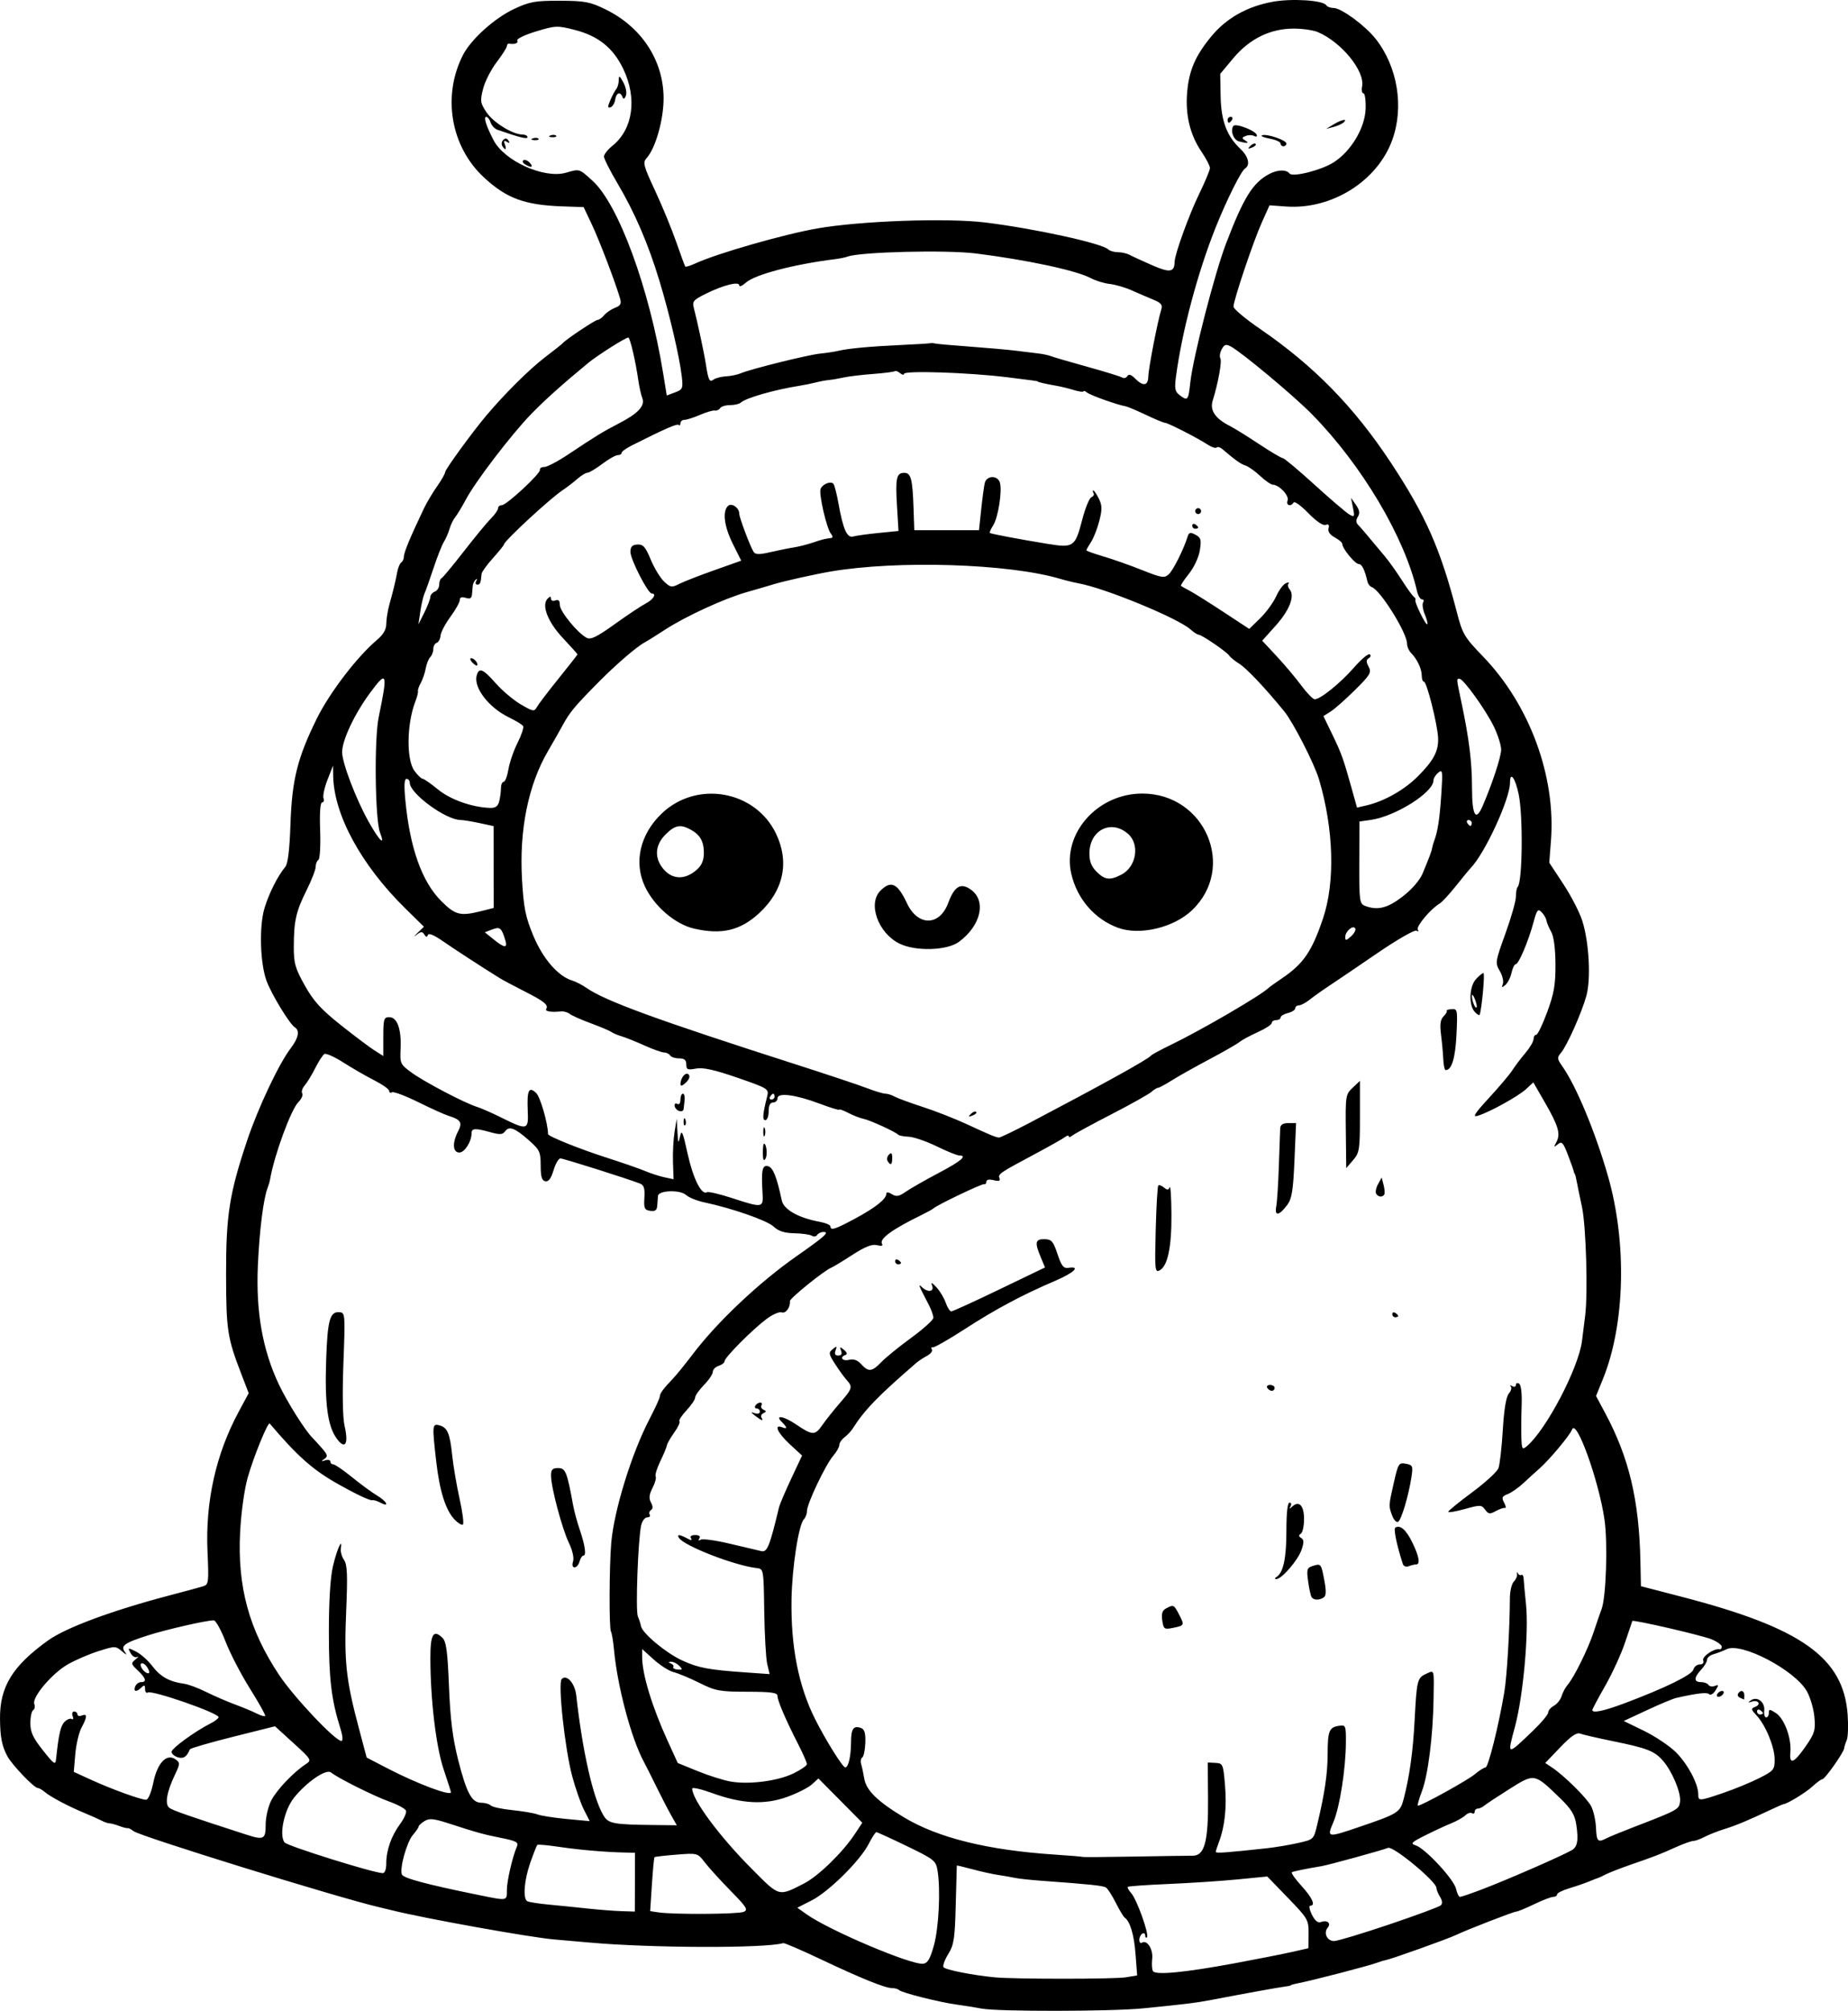 <?xml version="1.0" encoding="UTF-8" standalone="no"?>
<!-- Created with Inkscape (http://www.inkscape.org/) -->

<svg
   width="166.215mm"
   height="180.828mm"
   viewBox="0 0 166.215 180.828"
   version="1.1"
   id="svg1"
   xml:space="preserve"
   xmlns="http://www.w3.org/2000/svg"
   xmlns:svg="http://www.w3.org/2000/svg"><defs
     id="defs1"><clipPath
       clipPathUnits="userSpaceOnUse"
       id="clipPath17"><path
         id="path18"
         style="fill:#ff0000;fill-opacity:1;fill-rule:nonzero;stroke:none;stroke-width:0.265"
         d="M -25.235,37.243 V 270.912 H 238.3 V 37.243 Z M 163.009,61.136 c 1.006,0.01 2.012,0.129 3.007,0.274 0.095,0.012 0.188,0.03 0.283,0.043 1.4,-0.11 2.802,-0.196 4.205,-0.251 1.046,-0.04 2.092,-0.049 3.139,-0.056 1.056,-0.034 2.105,0.112 3.154,0.211 0.839,0.079 1.683,0.092 2.525,0.109 1.194,0.018 2.388,0.022 3.582,0.026 1.478,0.005 2.575,0.376 3.373,0.907 5.815,-0.016 6.055,6.055 -0.154,6.517 -1.171,0.087 -2.342,0.197 -3.518,0.166 -1.766,-0.009 -3.532,-0.019 -5.297,-0.057 -1.643,-0.04 -3.288,-0.093 -4.925,-0.254 -1.294,-0.131 -2.587,-0.268 -3.882,-0.393 -0.127,-0.018 -0.252,-0.04 -0.379,-0.058 -0.296,0.032 -0.607,0.05 -0.937,0.05 h -1.526 -2.65 c -0.333,0 -0.649,-0.018 -0.948,-0.051 -1.016,0.085 -2.03,0.193 -3.048,0.244 -1.672,0.062 -3.343,0.18 -5.016,0.169 -6.446,-0.044 -6.446,-6.545 0,-6.512 1.593,0.008 3.184,-0.105 4.776,-0.164 0.123,-0.007 0.246,-0.019 0.369,-0.03 0.355,-0.159 0.753,-0.289 1.2,-0.379 0.723,-0.302 1.567,-0.523 2.667,-0.512 z" /></clipPath><clipPath
       clipPathUnits="userSpaceOnUse"
       id="clipPath40"><path
         id="path41"
         style="fill:#ff0000;fill-opacity:1;fill-rule:nonzero;stroke:none;stroke-width:0.265"
         d="M -19.272,65.912 V 212.423 H 205.012 V 65.912 Z m 87.23,18.253 c 0.602,-0.005 1.296,0.076 2.08,0.261 2.779,0.656 5.139,2.407 7.503,3.93 2.163,1.483 1.106,0.742 3.171,2.22 5.243,3.75 1.45,9.049 -3.79,5.295 C 75.012,94.502 75.981,95.183 74.013,93.828 72.975,93.159 72.225,92.667 71.188,92.029 70.534,91.628 69.788,91.188 69.117,90.871 64.016,88.465 63.743,84.201 67.958,84.164 Z M 189.154,131.841 c 4.41,-0.007 5.151,4.973 -0.256,6.576 -0.157,0.046 -0.313,0.093 -0.47,0.139 -1.216,0.359 -2.451,0.637 -3.695,0.878 -1.86,0.329 -3.71,0.713 -5.572,1.029 -1.86,0.321 -3.742,0.494 -5.593,0.871 -2.626,0.488 -5.265,0.862 -7.932,1.051 -2.235,0.193 -4.466,0.449 -6.706,0.579 -6.435,0.375 -6.426,-6 0,-6.512 2.05,-0.163 4.096,-0.378 6.145,-0.555 2.456,-0.17 4.885,-0.517 7.303,-0.966 1.871,-0.399 3.78,-0.549 5.66,-0.884 1.858,-0.316 3.703,-0.697 5.559,-1.026 0.998,-0.204 1.994,-0.411 2.97,-0.706 0.16,-0.047 0.319,-0.095 0.479,-0.142 0.773,-0.229 1.477,-0.332 2.107,-0.333 z M -5.753,148.162 c 0.856,-0.025 1.855,0.171 2.957,0.667 1.863,0.838 3.39,2.214 4.902,3.556 4.821,4.279 0.463,9.164 -4.335,4.859 -1.076,-0.965 -2.14,-2 -3.479,-2.591 -4.792,-2.115 -3.755,-6.383 -0.045,-6.492 z m 81.81,13.64 c 1.098,0.023 2.406,0.557 3.718,1.808 0.829,0.79 1.644,1.596 2.453,2.409 1.493,1.5 1.985,2.996 1.83,4.176 1.492,0.035 3.032,1.431 3.386,4.364 l 0.054,0.449 c 0.774,6.4 -5.725,7.172 -6.466,0.768 -0.011,-0.099 -0.023,-0.198 -0.035,-0.297 -0.138,-1.196 -0.026,-2.2 0.251,-3.001 -1.083,-0.041 -2.359,-0.582 -3.636,-1.866 -0.805,-0.809 -1.616,-1.612 -2.442,-2.398 -3.356,-3.194 -1.92,-6.472 0.886,-6.413 z m -60.033,6.896 c 1.003,0.036 2.189,0.489 3.432,1.515 1.409,1.163 2.99,2.109 4.528,3.091 1.61,1.01 3.261,1.95 4.938,2.844 5.688,3.033 2.616,8.785 -3.068,5.744 -1.824,-0.976 -3.623,-1.997 -5.374,-3.1 -1.732,-1.107 -3.504,-2.183 -5.091,-3.494 -3.728,-3.078 -2.372,-6.708 0.636,-6.599 z" /></clipPath><clipPath
       clipPathUnits="userSpaceOnUse"
       id="clipPath86"><path
         id="path87"
         style="fill:#ff0000;fill-opacity:1;fill-rule:nonzero;stroke:none;stroke-width:0.265"
         d="M 114.73,75.258 V 249.265 H 351.201 V 75.258 Z m 48.224,8.32 c 6.446,-0.039 6.304,5.165 0,6.512 -0.813,0.174 -1.54,0.717 -2.247,1.133 -0.809,0.545 -0.407,0.264 -1.204,0.843 -1.746,1.27 -3.327,1.503 -4.475,1.131 -0.209,0.2 -0.416,0.403 -0.625,0.602 -0.488,0.499 -0.985,0.989 -1.466,1.495 -4.438,4.675 -9.168,0.167 -4.714,-4.492 0.561,-0.587 1.135,-1.161 1.708,-1.736 1.328,-1.253 2.695,-2.489 4.459,-3.087 0.954,-0.323 1.804,-0.459 2.536,-0.448 0.193,0.003 0.375,0.019 0.552,0.041 1.698,-0.993 3.451,-1.981 5.476,-1.994 z m 85.156,17.536 c 2.694,-0.072 4.702,3.817 1.27,6.929 -0.14,0.127 -0.28,0.254 -0.42,0.38 -4.775,4.331 -7.552,0.339 -4.067,-5.084 0.008,-0.012 0.016,-0.025 0.024,-0.037 0.98,-1.525 2.139,-2.16 3.194,-2.188 z m -25.824,41.776 c 0.757,-0.01 1.699,0.425 2.663,1.473 0.339,0.369 0.639,0.768 0.937,1.169 1.382,1.854 1.101,3.478 0.138,4.149 0.556,0.584 1.07,1.368 1.458,2.462 0.389,1.096 0.564,2.248 0.718,3.398 0.15,0.331 0.287,0.691 0.407,1.088 0.449,1.49 0.6,3.048 0.77,4.589 0.709,6.407 -5.769,7.121 -6.472,0.713 -0.093,-0.849 -0.174,-1.704 -0.328,-2.545 -0.35,-0.65 -0.623,-1.447 -0.75,-2.438 -0.108,-0.844 -0.202,-1.7 -0.442,-2.519 -0.846,-2.883 -0.04,-4.875 1.273,-5.586 -0.161,-0.17 -0.319,-0.36 -0.474,-0.572 -0.161,-0.22 -0.332,-0.432 -0.492,-0.652 -1.847,-2.531 -1.074,-4.707 0.593,-4.729 z m -94.298,13.526 c 1.86,-0.056 3.519,2.228 2.719,5.971 -0.477,2.233 -0.591,4.528 -0.743,6.801 -0.118,2.091 -0.064,1.068 -0.163,3.069 -0.319,6.438 -6.823,6.116 -6.503,-0.322 0.103,-2.069 0.046,-1.009 0.17,-3.182 0.195,-2.897 0.319,-5.85 1.143,-8.651 0.739,-2.512 2.105,-3.647 3.378,-3.685 z m 212.175,26.376 c 0.044,-0.001 0.089,-7.9e-4 0.133,0.001 0.977,0.041 2.03,0.848 2.532,2.63 0.649,2.302 0.721,4.744 0.899,7.12 0.039,0.481 0.079,0.963 0.118,1.444 0.371,4.543 -4.219,4.918 -4.589,0.375 -0.04,-0.492 -0.08,-0.983 -0.12,-1.475 -0.09,-1.209 -0.132,-1.839 -0.245,-3.045 -0.08,-0.843 -0.111,-1.808 -0.323,-2.642 -0.028,-0.109 -0.071,-0.214 -0.107,-0.321 -0.829,-2.487 0.332,-4.046 1.703,-4.087 z m -212.358,14.284 c 1.291,-0.098 2.87,0.694 4.157,2.74 1.04,1.654 2.071,3.314 3.161,4.935 1.357,1.934 2.829,3.797 4.611,5.361 1.88,1.728 3.803,3.409 5.743,5.068 1.665,1.399 3.371,2.741 5.199,3.924 1.575,1.03 3.138,2.1 4.839,2.915 1.603,0.79 3.197,1.599 4.826,2.336 1.668,0.817 3.338,1.641 5.077,2.299 1.421,0.533 2.858,1.026 4.291,1.528 1.108,0.365 2.225,0.705 3.37,0.929 1.213,0.286 2.441,0.51 3.672,0.704 1.154,0.145 2.303,0.323 3.471,0.216 1.092,-0.032 2.187,-0.06 3.272,-0.197 0.94,-0.137 1.873,-0.315 2.81,-0.47 1.113,-0.249 2.225,-0.498 3.349,-0.697 1.094,-0.191 2.163,-0.493 3.257,-0.687 1.175,-0.197 2.342,-0.44 3.508,-0.683 1.504,-0.359 3.001,-0.744 4.508,-1.092 1.062,-0.277 2.093,-0.643 3.085,-1.116 0.924,-0.417 1.834,-0.864 2.768,-1.257 0.853,-0.327 1.673,-0.731 2.489,-1.141 0.669,-0.347 1.349,-0.669 1.956,-1.122 0.662,-0.474 1.351,-0.917 2.067,-1.306 0.492,-0.315 0.975,-0.647 1.478,-0.938 0.549,-0.417 1.086,-0.851 1.651,-1.248 0.421,-0.309 0.788,-0.739 1.208,-1.067 0.446,-0.424 0.917,-0.819 1.34,-1.267 0.311,-0.401 0.667,-0.769 0.869,-1.238 0.368,-0.792 0.76,-1.581 1.318,-2.259 0.47,-0.713 0.936,-1.428 1.356,-2.173 0.547,-0.896 1.095,-1.794 1.499,-2.766 0.237,-0.529 0.469,-1.062 0.682,-1.601 -0.067,-0.346 -0.115,-0.716 -0.138,-1.114 -0.041,-0.69 -0.077,-1.38 -0.155,-2.067 -0.386,-3.403 1.247,-5.225 2.977,-5.226 1.494,-5.3e-4 3.044,1.381 3.444,4.251 0.794,0.943 1.163,2.545 0.57,4.689 -0.357,1.29 -0.892,2.515 -1.439,3.733 -0.514,1.221 -1.193,2.359 -1.879,3.488 -0.459,0.808 -0.966,1.585 -1.475,2.362 -0.365,0.424 -0.616,0.887 -0.84,1.393 -0.389,0.935 -1.026,1.719 -1.639,2.512 -0.584,0.745 -1.317,1.345 -1.998,1.996 -0.613,0.544 -1.202,1.108 -1.853,1.607 -0.519,0.371 -1.027,0.756 -1.526,1.154 -0.63,0.428 -1.276,0.832 -1.915,1.247 -0.604,0.352 -1.217,0.688 -1.778,1.108 -0.867,0.644 -1.826,1.136 -2.782,1.632 -1.017,0.521 -2.053,1.004 -3.116,1.425 -0.824,0.364 -1.637,0.755 -2.459,1.127 -1.312,0.624 -2.683,1.092 -4.082,1.472 -1.563,0.364 -3.117,0.761 -4.678,1.135 -1.307,0.279 -2.618,0.546 -3.936,0.77 -1.069,0.212 -2.124,0.482 -3.196,0.676 -1.032,0.181 -2.051,0.412 -3.073,0.641 -1.092,0.194 -2.185,0.395 -3.282,0.558 -1.335,0.182 -2.683,0.223 -4.027,0.263 -1.502,0.113 -2.991,-0.077 -4.478,-0.264 -1.454,-0.214 -2.897,-0.494 -4.329,-0.822 -1.333,-0.269 -2.635,-0.663 -3.927,-1.084 -1.52,-0.529 -3.041,-1.054 -4.549,-1.619 -1.937,-0.729 -3.798,-1.64 -5.655,-2.548 -1.634,-0.738 -3.231,-1.551 -4.839,-2.342 -1.94,-0.928 -3.73,-2.131 -5.527,-3.306 -2.044,-1.325 -3.959,-2.823 -5.823,-4.387 -2.014,-1.722 -4.01,-3.466 -5.961,-5.259 -2.127,-1.878 -3.898,-4.099 -5.529,-6.408 -1.158,-1.711 -2.249,-3.468 -3.349,-5.217 -2.145,-3.411 -0.796,-6.043 1.355,-6.206 z m 67.154,37.629 c 1.447,0.002 3.124,1.216 4.025,3.888 0.122,0.362 0.049,0.139 0.212,0.673 1.888,6.163 -4.339,8.07 -6.226,1.907 -0.191,-0.625 -0.09,-0.292 -0.304,-1.001 -1.046,-3.472 0.432,-5.47 2.292,-5.467 z" /></clipPath><clipPath
       clipPathUnits="userSpaceOnUse"
       id="clipPath97"><path
         id="path98"
         style="fill:#ff0000;fill-opacity:1;fill-rule:nonzero;stroke:none;stroke-width:0.265"
         d="M 223.024,80.593 V 256.792 H 467.432 V 80.593 Z m 92.787,36.018 c 3.081,0.09 3.337,3.561 -0.491,4.68 -1.185,0.347 -2.309,0.873 -3.442,1.358 -4.191,1.791 -6.001,-2.443 -1.81,-4.234 1.394,-0.596 2.78,-1.24 4.253,-1.619 0.552,-0.142 1.05,-0.198 1.49,-0.186 z m -38.889,2.667 c 2.56,-0.056 3.303,2.983 0.024,4.705 -2.837,1.49 -5.649,3.031 -8.466,4.558 -3.159,1.707 -6.299,3.447 -9.386,5.28 -3.919,2.327 -6.271,-1.634 -2.35,-3.959 3.14,-1.862 6.33,-3.635 9.542,-5.369 2.862,-1.551 5.717,-3.117 8.601,-4.628 0.757,-0.397 1.444,-0.574 2.035,-0.587 z m -26.273,28.036 c 1.146,2.5e-4 2.347,1.139 2.467,3.415 0.204,3.867 0.89,7.694 1.55,11.504 1.057,5.644 2.037,11.302 2.753,17.001 0.451,3.595 0.565,4.985 0.916,8.557 0.443,4.818 0.606,9.654 0.748,14.487 0.134,4.556 -4.469,4.691 -4.602,0.135 -0.138,-4.728 -0.296,-9.459 -0.728,-14.171 -0.344,-3.501 -0.455,-4.868 -0.897,-8.39 -0.707,-5.643 -1.681,-11.245 -2.727,-16.834 -0.703,-4.068 -1.436,-8.157 -1.617,-12.289 -0.1,-2.277 0.991,-3.415 2.137,-3.415 z" /></clipPath><clipPath
       clipPathUnits="userSpaceOnUse"
       id="clipPath124"><path
         id="path125"
         style="fill:#ff0000;fill-opacity:1;fill-rule:nonzero;stroke:none;stroke-width:0.265"
         d="M 213.922,2.521 V 209.677 H 482.056 V 2.521 Z M 472.522,59.981 c 1.145,-1.6e-4 2.26,1.139 2.209,3.417 -0.04,1.768 -0.296,3.518 -0.633,5.251 -0.32,1.662 -0.908,3.246 -1.474,4.834 -0.395,1.048 -0.733,2.114 -1.154,3.152 -0.257,0.578 -0.137,0.308 -0.361,0.812 -1.85,4.166 -6.059,2.296 -4.208,-1.869 0.207,-0.465 0.106,-0.241 0.301,-0.673 0.397,-0.978 0.709,-1.985 1.085,-2.971 0.491,-1.373 1.011,-2.739 1.292,-4.176 0.288,-1.438 0.498,-2.893 0.546,-4.36 0.074,-2.278 1.25,-3.417 2.396,-3.417 z m -117.567,85.493 c 1.803,0.042 2.699,2.303 0.556,4.644 -0.463,0.506 -0.893,1.042 -1.329,1.571 -2.898,3.518 -6.452,0.591 -3.554,-2.927 0.53,-0.643 1.052,-1.296 1.627,-1.9 0.884,-0.929 1.771,-1.343 2.522,-1.385 0.06,-0.003 0.119,-0.004 0.177,-0.003 z m -27.825,5.114 c 3.772,0.059 3.987,4.112 -0.257,4.616 -1.218,0.144 -2.43,0.319 -3.633,0.558 -4.471,0.887 -4.963,-3.609 -0.508,-4.576 1.187,-0.258 2.392,-0.41 3.597,-0.554 0.283,-0.034 0.551,-0.047 0.802,-0.043 z m 20.193,1.172 c 1.747,0.053 2.68,2.012 0.705,4.318 -0.836,0.976 -1.747,1.879 -2.686,2.754 1.272,0.771 1.307,2.851 -1.05,4.402 -0.077,0.051 -0.153,0.101 -0.23,0.152 -2.33,1.534 -4.183,0.681 -4.395,-0.782 -2.217,0.087 -3.192,-2.529 -0.424,-4.625 0.308,-0.233 0.616,-0.466 0.924,-0.7 1.467,-1.241 2.887,-2.537 4.178,-3.964 0.956,-1.056 1.963,-1.52 2.807,-1.554 0.058,-0.002 0.115,-0.003 0.172,-0.001 z m -93.763,10.44 c 0.195,-0.001 0.399,0.007 0.611,0.027 0.446,0.041 0.894,0.063 1.342,0.088 4.551,0.247 4.3,4.847 -0.251,4.598 -0.517,-0.028 -1.033,-0.055 -1.548,-0.104 -4.325,-0.41 -4.113,-4.58 -0.153,-4.609 z m 73.568,2.269 c 0.065,-7.9e-4 0.129,-7.9e-4 0.192,5.3e-4 3.772,0.083 3.961,4.135 -0.285,4.614 -1.182,0.133 -2.367,0.287 -3.559,0.272 -4.558,-0.056 -4.558,-4.655 0,-4.604 1.019,0.011 2.032,-0.129 3.042,-0.243 0.212,-0.024 0.416,-0.037 0.61,-0.039 z" /></clipPath><clipPath
       clipPathUnits="userSpaceOnUse"
       id="clipPath168"><path
         id="path169"
         style="fill:#ff0000;fill-opacity:1;fill-rule:nonzero;stroke:none;stroke-width:0.265"
         d="M 258.04,-57.932 V 172.869 H 527 V -57.932 Z m 75.455,79.927 c 2.912,-0.026 3.731,2.387 2.018,3.759 0.262,0.746 0.579,1.475 0.88,2.206 0.643,1.559 1.257,3.129 1.898,4.689 0.464,1.148 0.985,2.272 1.505,3.396 0.513,1.122 1.109,2.204 1.678,3.299 0.495,0.93 1.017,1.845 1.539,2.759 0.495,0.912 0.973,1.833 1.415,2.772 0.3,0.727 0.607,1.453 0.848,2.202 0.111,0.355 0.177,0.72 0.24,1.086 0.777,4.491 -3.849,5.264 -4.541,0.759 -0.024,-0.155 -0.048,-0.31 -0.09,-0.461 -0.167,-0.558 -0.421,-1.086 -0.625,-1.63 -0.386,-0.828 -0.813,-1.636 -1.244,-2.441 -0.553,-0.967 -1.104,-1.935 -1.626,-2.919 -0.603,-1.158 -1.232,-2.303 -1.774,-3.492 -0.548,-1.185 -1.097,-2.371 -1.586,-3.581 -0.639,-1.559 -1.254,-3.128 -1.895,-4.686 -0.345,-0.84 -0.711,-1.684 -1.005,-2.548 -0.294,0.109 -0.591,0.208 -0.883,0.319 -0.531,0.256 -1.07,0.503 -1.57,0.815 -3.864,2.418 -6.361,-1.325 -2.554,-3.831 0.67,-0.441 1.4,-0.781 2.12,-1.13 0.741,-0.324 1.499,-0.614 2.278,-0.834 0.718,-0.18 1.44,-0.338 2.174,-0.444 0.282,-0.041 0.549,-0.062 0.8,-0.064 z m -29.694,9.546 c 2.579,0.06 3.228,3.111 -0.132,4.668 -0.155,0.072 -0.251,0.094 -0.384,0.188 -0.488,0.35 -0.967,0.712 -1.47,1.043 -0.618,0.367 -1.229,0.751 -1.88,1.058 -4.124,1.942 -5.807,-2.034 -1.813,-4.232 0.453,-0.249 0.896,-0.519 1.341,-0.784 0.365,-0.278 0.748,-0.532 1.114,-0.808 0.353,-0.27 0.755,-0.456 1.156,-0.641 0.775,-0.36 1.473,-0.505 2.069,-0.491 z m 43.338,23.494 c 1.187,0.041 1.915,0.601 2.215,1.311 2.182,0.301 2.675,3.038 -0.392,4.642 -0.575,0.301 -1.154,0.596 -1.725,0.904 -2.524,1.363 -4.357,0.294 -4.375,-1.231 -0.035,-0.017 -0.088,-0.02 -0.122,-0.039 -3.698,0.83 -5.138,-2.5 -1.278,-4.301 1.006,-0.469 2.102,-0.662 3.183,-0.868 0.686,-0.147 0.355,-0.068 0.996,-0.235 0.551,-0.143 1.052,-0.199 1.497,-0.183 z m 9.572,19.505 c 2.958,-0.019 3.665,2.782 1.219,4.118 0.109,0.261 0.209,0.539 0.288,0.85 0.36,1.404 0.788,2.798 1.197,4.19 0.36,1.245 0.773,2.471 1.206,3.692 0.116,0.07 0.234,0.145 0.353,0.226 2.076,1.426 3.339,3.655 4.602,5.769 0.866,1.47 1.664,2.977 2.455,4.488 0.95,1.815 0.647,3.242 -0.164,3.901 1.493,1.786 3.002,3.57 4.284,5.512 0.283,0.429 0.481,0.835 0.612,1.218 0.006,0.009 0.014,0.017 0.02,0.026 0.486,0.731 0.804,1.546 1.146,2.348 0.235,0.573 0.425,1.162 0.617,1.75 0.145,0.446 0.194,0.839 0.227,1.22 2.349,0.447 2.595,3.389 -0.781,4.601 -1.084,0.389 -2.182,0.791 -3.34,0.877 -3.163,0.234 0.214,-1.542 1.073,-3.023 -0.616,-0.397 -1.187,-1.117 -1.556,-2.246 -0.151,-0.461 -0.296,-0.924 -0.476,-1.375 -0.237,-0.557 -0.438,-1.129 -0.769,-1.64 -0.576,-0.894 -1.243,-1.722 -1.944,-2.521 -0.989,-1.222 -1.999,-2.428 -3.013,-3.63 -0.813,-1.045 -1.556,-2.141 -2.225,-3.282 -1.346,-1.659 -2.643,-3.356 -3.871,-5.108 -1.221,-1.743 -1.045,-3.243 -0.249,-3.973 -0.959,-2.481 -1.887,-4.975 -2.627,-7.532 -0.471,-1.603 -0.986,-3.203 -1.337,-4.837 -0.022,-0.101 -0.037,-0.196 -0.053,-0.293 -1.11,0.31 -2.223,0.626 -3.278,1.095 -4.166,1.85 -5.98,-2.382 -1.814,-4.232 1.313,-0.583 2.697,-0.975 4.076,-1.362 0.982,-0.253 1.971,-0.474 2.961,-0.69 0.418,-0.091 0.804,-0.134 1.159,-0.136 z" /></clipPath></defs><g
     id="layer1"
     transform="translate(-438.506,103.792)"><path
       style="fill:#000000"
       d="m 526.824,76.839 c -0.582,-0.112 -1.607,-0.277 -2.277,-0.367 -1.525,-0.203 -4.931,-1.06 -5.172,-1.301 -0.099,-0.099 -0.383,-0.18 -0.63,-0.18 -0.631,0 -2.775,-0.867 -6.45,-2.608 -1.733,-0.821 -3.237,-1.468 -3.342,-1.437 -1.634,0.478 -11.892,0.446 -17.451,-0.054 -0.946,-0.085 -2.375,-0.211 -3.175,-0.279 -2.157,-0.185 -11.715,-1.903 -14.552,-2.616 -0.218,-0.055 -0.754,-0.183 -1.191,-0.286 -3.751,-0.879 -21.512,-6.381 -22.067,-6.835 -0.204,-0.167 -0.442,-0.289 -0.529,-0.27 -0.087,0.019 -0.433,-0.07 -0.77,-0.198 -0.337,-0.128 -0.725,-0.233 -0.863,-0.233 -0.138,0 -0.458,-0.109 -0.71,-0.242 -0.253,-0.133 -0.936,-0.439 -1.518,-0.679 -1.437,-0.592 -3.086,-1.463 -3.593,-1.897 -0.23,-0.197 -0.512,-0.358 -0.626,-0.358 -0.33,0 -2.314,-2.072 -2.738,-2.859 -0.49,-0.91 -0.648,-1.709 -0.663,-3.359 -0.027,-2.882 1.117,-4.752 4.313,-7.048 1.605,-1.154 5.745,-2.691 10.891,-4.045 1.359,-0.357 2.723,-0.726 3.03,-0.819 0.537,-0.163 0.554,-0.289 0.428,-3.146 -0.198,-4.48 0.754,-8.744 2.801,-12.552 l 0.904,-1.681 -0.677,-1.758 c -1.24,-3.223 -1.349,-3.937 -1.357,-8.902 -0.008,-5.34 0.296,-7.284 1.887,-12.039 0.991,-2.962 2.859,-6.918 3.931,-8.324 0.697,-0.914 0.828,-1.59 0.365,-1.876 -0.462,-0.286 -2.092,-2.959 -2.539,-4.166 -0.583,-1.572 -0.681,-4.889 -0.194,-6.53 0.394,-1.326 1.198,-2.926 1.874,-3.73 0.236,-0.28 0.388,-1.535 0.467,-3.836 0.137,-4.006 0.626,-5.968 2.373,-9.507 1.146,-2.322 3.634,-5.573 5.407,-7.065 0.573,-0.483 0.838,-0.939 0.839,-1.449 8.2e-4,-0.41 0.13,-1.206 0.286,-1.77 0.375,-1.352 0.531,-1.998 0.696,-2.881 0.075,-0.402 0.241,-0.796 0.37,-0.876 0.129,-0.08 0.234,-0.324 0.234,-0.542 0,-0.36 0.609,-1.817 1.809,-4.328 0.242,-0.506 0.767,-1.388 1.168,-1.958 0.4,-0.57 0.728,-1.147 0.728,-1.282 0,-0.241 2.409,-3.553 3.704,-5.094 1.618,-1.925 3.908,-4.198 5.269,-5.232 0.813,-0.618 1.538,-1.194 1.611,-1.281 0.283,-0.336 2.918,-2.093 3.14,-2.093 0.129,0 0.393,-0.191 0.587,-0.424 0.194,-0.233 0.633,-0.531 0.976,-0.662 0.49,-0.186 0.587,-0.365 0.451,-0.832 -0.424,-1.457 -1.857,-5.214 -2.535,-6.648 l -0.743,-1.572 -1.93,-0.068 c -3.399,-0.12 -5.037,-0.731 -7.077,-2.639 -2.956,-2.765 -3.72,-7.296 -1.85,-10.966 0.721,-1.414 2.849,-3.33 4.616,-4.154 1.398,-0.652 1.89,-0.74 4.115,-0.731 2.239,0.008 2.706,0.097 4.09,0.774 3.239,1.584 5.201,4.568 5.227,7.948 0.015,1.927 -0.715,4.528 -1.521,5.419 -0.368,0.407 -0.298,0.678 0.756,2.939 0.639,1.37 1.494,3.443 1.899,4.607 0.405,1.164 0.772,2.162 0.815,2.217 0.043,0.055 0.469,-0.078 0.947,-0.298 1.944,-0.891 7.944,-2.61 10.924,-3.13 3.901,-0.681 11.655,-0.958 15.081,-0.539 4.44,0.543 10.541,1.877 11.099,2.427 0.138,0.136 0.527,0.248 0.863,0.248 0.337,0 0.819,0.112 1.072,0.248 0.253,0.137 1.165,0.556 2.027,0.933 1.576,0.688 1.988,0.623 2,-0.313 0.008,-0.676 1.305,-4.257 2.222,-6.137 0.526,-1.079 0.957,-2.115 0.957,-2.302 0,-0.187 -0.349,-0.858 -0.777,-1.49 -1.016,-1.505 -1.442,-3.281 -1.275,-5.307 0.164,-1.98 0.747,-3.322 2.208,-5.079 1.334,-1.604 3.198,-2.652 5.462,-3.069 1.746,-0.322 4.566,-0.142 4.845,0.309 0.084,0.135 0.383,0.246 0.665,0.246 0.682,0 2.842,1.587 3.775,2.774 1.982,2.521 2.572,6.14 1.487,9.115 -1.347,3.695 -5.447,6.257 -9.544,5.963 l -1.489,-0.107 -0.694,1.547 c -0.771,1.718 -2.545,6.99 -2.545,7.563 0,0.202 1.057,1.091 2.349,1.976 4.871,3.336 8.482,7.024 11.797,12.046 3.143,4.762 4.465,7.757 5.946,13.472 0.506,1.951 0.668,2.224 2.351,3.969 4.185,4.336 6.558,10.766 6.111,16.558 l -0.153,1.984 1.273,1.935 c 0.7,1.064 1.466,2.553 1.702,3.307 0.608,1.942 0.783,5.199 0.362,6.731 -0.421,1.531 -1.76,4.53 -2.297,5.144 -0.35,0.4 -0.335,0.53 0.131,1.191 1.25,1.77 2.961,5.882 4.107,9.87 1.726,6.007 1.542,13.347 -0.458,18.269 l -0.613,1.51 0.84,1.573 c 2.133,3.992 3.035,7.801 3.15,13.296 l 0.047,2.236 3.704,0.962 c 10.768,2.797 14.522,5.469 14.889,10.597 0.071,0.988 0.035,2.012 -0.079,2.275 -0.114,0.263 -0.219,0.598 -0.233,0.744 -0.036,0.374 -1.732,2.778 -1.959,2.778 -0.104,0 -0.495,0.285 -0.871,0.633 -0.596,0.553 -2.243,1.565 -2.62,1.61 -0.073,0.009 -0.668,0.27 -1.323,0.58 -1.883,0.893 -2.965,1.341 -4.06,1.681 -0.56,0.174 -1.334,0.481 -1.72,0.683 -0.386,0.201 -0.848,0.367 -1.026,0.368 -0.178,8.96e-4 -0.892,0.257 -1.587,0.57 -1.473,0.662 -1.75,0.769 -4.042,1.565 -0.946,0.329 -1.958,0.723 -2.249,0.876 -0.291,0.153 -0.589,0.293 -0.661,0.31 -0.073,0.017 -0.437,0.159 -0.809,0.314 -0.372,0.156 -1.176,0.432 -1.786,0.615 -0.61,0.183 -1.109,0.432 -1.109,0.555 0,0.122 -0.156,0.223 -0.347,0.223 -0.191,0 -0.964,0.298 -1.718,0.661 -0.754,0.364 -1.476,0.661 -1.604,0.661 -0.235,0 -4.479,1.648 -5.459,2.12 -0.679,0.327 -5.695,2.123 -6.218,2.226 -0.218,0.043 -0.575,0.149 -0.794,0.236 -0.678,0.268 -5.943,1.635 -7.276,1.888 -0.291,0.055 -0.529,0.126 -0.529,0.156 0,0.031 -0.238,0.084 -0.529,0.118 -0.502,0.059 -3.733,0.644 -6.615,1.198 -1.369,0.263 -2.396,0.39 -6.218,0.766 -2.827,0.278 -13.006,0.291 -14.42,0.019 z m 12.934,-2.817 1.027,-0.17 -0.145,-1.92 c -0.132,-1.749 -0.491,-2.944 -0.987,-3.291 -0.104,-0.073 -0.46,-0.668 -0.79,-1.323 -0.33,-0.655 -0.727,-1.272 -0.883,-1.371 -0.265,-0.169 -1.435,-0.292 -5.807,-0.609 -0.987,-0.072 -2.059,-0.188 -2.381,-0.258 -0.322,-0.07 -1.003,-0.189 -1.512,-0.264 -0.509,-0.075 -1.551,-0.306 -2.315,-0.513 -0.764,-0.207 -1.394,-0.357 -1.401,-0.334 -0.006,0.023 -0.05,1.61 -0.097,3.526 -0.075,3.039 -0.16,3.604 -0.669,4.427 -0.321,0.519 -0.514,1.053 -0.431,1.188 0.145,0.234 2.678,0.734 4.648,0.916 1.795,0.166 10.728,0.163 11.743,-0.005 z m 9.821,-1.268 c 2.037,-0.379 4.359,-0.837 5.159,-1.019 l 1.455,-0.33 0.01,-1.299 c 0.009,-1.255 -0.054,-1.365 -1.852,-3.225 l -1.862,-1.926 -2.646,0.26 c -1.455,0.143 -4.253,0.328 -6.218,0.412 -1.965,0.084 -3.621,0.2 -3.68,0.259 -0.06,0.059 0.08,0.316 0.31,0.571 0.504,0.56 1.638,3.741 1.413,3.966 -0.087,0.087 -0.159,0.013 -0.159,-0.165 0,-0.178 -0.119,-0.251 -0.265,-0.161 -0.146,0.09 -0.265,0.342 -0.265,0.56 0,0.218 0.109,0.329 0.243,0.247 0.459,-0.284 1.016,0.602 0.916,1.456 -0.053,0.46 -0.022,0.958 0.07,1.108 0.232,0.376 2.897,0.118 7.369,-0.714 z m -27.075,-1.599 c 0.445,-1.597 0.61,-5.026 0.325,-6.748 -0.144,-0.872 -0.308,-1.002 -2.752,-2.183 -1.429,-0.691 -2.666,-1.256 -2.749,-1.256 -0.083,0 -0.395,0.479 -0.693,1.065 -0.764,1.497 -3.589,4.292 -5.125,5.072 l -1.292,0.656 0.812,0.579 c 2.033,1.448 9.402,4.576 10.503,4.459 0.405,-0.043 0.632,-0.426 0.971,-1.644 z m 40.928,-1.88 c 2.422,-0.816 4.52,-1.592 4.662,-1.726 0.167,-0.157 0.143,-0.427 -0.066,-0.762 -0.178,-0.285 -0.324,-0.648 -0.324,-0.806 0,-0.567 -3.878,-3.78 -4.346,-3.601 -0.624,0.239 -5.353,1.538 -5.973,1.641 -1.346,0.224 -2.55,0.47 -2.683,0.548 -0.093,0.055 0.294,0.607 0.86,1.226 0.99,1.083 1.3,1.788 0.785,1.788 -0.134,0 -0.062,0.365 0.16,0.811 0.265,0.532 0.54,0.759 0.797,0.661 0.572,-0.22 0.957,0.094 0.618,0.503 -0.398,0.48 -0.052,1.201 0.577,1.201 0.291,0 2.511,-0.667 4.933,-1.483 z m -58.057,-1.135 c 0.45,-0.176 0.316,-0.397 -1.156,-1.9 -0.916,-0.935 -1.96,-2.083 -2.32,-2.551 -0.653,-0.849 -0.658,-0.85 -2.548,-0.7 -1.042,0.083 -1.93,0.185 -1.975,0.227 -0.045,0.042 -0.151,1.151 -0.236,2.465 l -0.155,2.389 0.765,0.114 c 1.329,0.198 7.093,0.165 7.625,-0.044 z m -9.763,-2.675 0.007,-2.644 -0.933,-0.021 c -1.787,-0.041 -4.12,-0.243 -5.93,-0.515 -1.002,-0.15 -1.868,-0.227 -1.925,-0.17 -0.057,0.057 -0.338,0.772 -0.625,1.589 -0.552,1.569 -0.685,3.219 -0.281,3.469 0.133,0.082 0.996,0.22 1.918,0.307 0.922,0.087 2.51,0.247 3.529,0.357 1.019,0.109 2.388,0.216 3.043,0.236 l 1.191,0.037 z m -11.517,0.721 c 0,-0.823 0.498,-2.982 0.908,-3.937 0.157,-0.366 -0.072,-0.492 -1.352,-0.748 -1.65,-0.329 -2.204,-0.482 -4.785,-1.319 -1.364,-0.442 -1.749,-0.479 -2.183,-0.208 -0.29,0.181 -0.526,0.401 -0.526,0.489 0,0.088 -0.228,0.423 -0.506,0.744 -0.557,0.642 -1.216,2.998 -0.998,3.567 0.128,0.333 2.239,0.897 6.928,1.85 2.596,0.527 2.514,0.542 2.514,-0.437 z m 87.612,-0.037 c 2.336,-0.888 7.156,-2.988 8.167,-3.558 0.514,-0.29 0.62,-0.887 0.409,-2.294 -0.136,-0.904 -0.439,-1.399 -1.474,-2.403 -2.3,-2.231 -2.281,-2.228 -4.528,-0.813 -1.071,0.675 -2.092,1.349 -2.267,1.498 -0.176,0.15 -0.444,0.272 -0.595,0.272 -0.152,0 -0.276,0.126 -0.276,0.28 0,0.154 -0.109,0.213 -0.243,0.13 -0.134,-0.083 -0.402,0.005 -0.595,0.194 -0.194,0.189 -0.769,0.513 -1.278,0.72 -0.509,0.207 -1.564,0.695 -2.343,1.087 -1.238,0.621 -1.345,0.734 -0.843,0.893 0.85,0.27 3.445,3.066 3.626,3.906 0.086,0.4 0.246,0.728 0.356,0.728 0.11,0 0.958,-0.288 1.885,-0.641 z m -60.889,-0.563 c 1.278,-0.65 3.479,-2.79 4.572,-4.446 l 0.673,-1.019 -1.973,-1.992 -1.973,-1.992 -0.583,0.534 c -0.321,0.294 -1.33,0.803 -2.243,1.131 -2.022,0.727 -4.065,0.619 -6.754,-0.357 -0.975,-0.354 -1.773,-0.533 -1.773,-0.399 0,0.994 2.428,4.272 5.324,7.186 2.563,2.58 2.408,2.536 4.731,1.354 z m -37.571,-1.8 c 0,-1.184 0.461,-2.495 1.25,-3.558 0.357,-0.48 0.593,-1.017 0.526,-1.193 -0.068,-0.176 -0.747,-0.544 -1.51,-0.819 -1.382,-0.497 -4.587,-2.098 -5.238,-2.616 -0.433,-0.345 -2.175,0.842 -3.318,2.261 -0.885,1.099 -1.368,3.368 -0.858,4.031 0.245,0.318 7.883,2.711 8.818,2.762 0.202,0.011 0.331,-0.326 0.331,-0.868 z m 72.541,-0.7 c 1.064,0.007 1.408,-1.292 1.373,-5.183 l -0.029,-3.199 0.695,0.036 c 0.669,0.035 0.701,0.111 0.861,2.008 0.167,1.982 -0.018,3.716 -0.544,5.098 -0.156,0.41 -0.284,0.813 -0.284,0.896 0,0.139 0.885,0.075 4.63,-0.333 0.728,-0.079 1.964,-0.287 2.748,-0.462 1.424,-0.317 1.425,-0.319 1.741,-1.64 0.671,-2.808 0.935,-4.598 0.939,-6.366 0.005,-2.08 0.135,-2.405 1.022,-2.536 0.604,-0.09 0.629,-0.029 0.62,1.494 -0.014,2.391 -0.553,5.828 -1.121,7.155 -0.613,1.43 -0.581,1.436 2.402,0.418 3.436,-1.172 3.6,-1.277 3.921,-2.51 0.523,-2.005 0.833,-4.242 0.979,-7.047 0.188,-3.611 0.24,-3.822 1.03,-4.182 0.769,-0.351 0.721,-0.518 0.673,2.33 -0.055,3.278 -0.497,6.775 -1.035,8.191 -0.279,0.734 -0.447,1.334 -0.374,1.334 0.338,0 4.473,-2.284 5.119,-2.828 0.4,-0.337 0.836,-0.612 0.968,-0.612 0.242,0 1.18,-3.765 1.683,-6.747 0.241,-1.432 0.491,-5.625 0.507,-8.514 0.003,-0.608 0.165,-1.264 0.358,-1.458 0.194,-0.194 0.322,-0.503 0.284,-0.687 -0.037,-0.184 -0.007,-0.212 0.068,-0.062 0.074,0.15 0.218,0.221 0.32,0.158 0.102,-0.063 0.194,0.085 0.205,0.329 0.011,0.244 0.106,1.277 0.212,2.296 0.266,2.563 -0.249,8.268 -0.997,11.044 -0.704,2.611 -0.739,2.603 1.608,0.358 0.764,-0.731 1.389,-1.478 1.389,-1.66 0,-0.182 0.23,-0.454 0.511,-0.604 0.281,-0.15 0.593,-0.542 0.693,-0.869 0.1,-0.328 0.337,-0.774 0.527,-0.992 0.583,-0.669 1.848,-3.228 2.354,-4.763 0.264,-0.8 0.586,-1.732 0.715,-2.071 0.406,-1.064 0.565,-5.906 0.263,-8.025 -0.493,-3.462 -2.529,-9.14 -2.915,-8.126 -0.197,0.519 -2.029,2.713 -2.923,3.501 -0.354,0.312 -1.008,0.907 -1.455,1.324 -0.447,0.416 -1.085,0.862 -1.418,0.99 -0.511,0.196 -0.561,0.317 -0.319,0.768 0.158,0.294 0.192,0.508 0.077,0.475 -0.115,-0.033 -0.487,0.094 -0.827,0.282 -0.532,0.295 -0.664,0.277 -0.961,-0.128 -0.322,-0.441 -0.436,-0.444 -1.83,-0.056 -0.818,0.228 -1.487,0.34 -1.486,0.251 1.6e-4,-0.09 0.966,-0.877 2.145,-1.751 1.18,-0.873 2.245,-1.848 2.368,-2.166 0.123,-0.318 0.3,-1.866 0.395,-3.44 0.112,-1.865 0.301,-3.006 0.543,-3.279 0.204,-0.23 0.281,-0.517 0.172,-0.638 -0.109,-0.121 -0.05,-0.134 0.132,-0.029 0.182,0.105 0.331,0.057 0.331,-0.105 0,-0.163 0.131,-0.215 0.29,-0.117 0.174,0.108 0.265,0.879 0.227,1.934 -0.035,0.965 -0.046,2.275 -0.025,2.911 0.034,1.044 0.081,1.121 0.475,0.794 1.735,-1.44 4.682,-7.057 4.98,-9.492 0.098,-0.8 0.224,-1.812 0.281,-2.249 0.261,-2.002 0.084,-8.065 -0.285,-9.79 -0.218,-1.019 -0.439,-2.09 -0.49,-2.381 -0.051,-0.291 -0.123,-0.559 -0.16,-0.595 -0.037,-0.036 -0.083,-0.155 -0.102,-0.265 -0.019,-0.109 -0.254,-0.769 -0.522,-1.466 -0.422,-1.099 -0.542,-1.222 -0.901,-0.926 -0.364,0.3 -0.378,0.274 -0.12,-0.211 0.387,-0.727 0.176,-1.443 -1.057,-3.582 l -1.023,-1.775 -0.649,0.601 c -0.701,0.65 -3.293,2.083 -4.348,2.403 -0.513,0.156 -0.294,-0.19 1.024,-1.624 0.922,-1.002 1.864,-2.119 2.095,-2.483 0.231,-0.364 0.752,-1.053 1.158,-1.531 0.407,-0.478 0.739,-1.044 0.739,-1.257 0,-0.213 0.107,-0.388 0.238,-0.388 0.131,0 0.577,-0.923 0.992,-2.051 0.617,-1.676 0.752,-2.461 0.742,-4.299 -0.008,-1.418 -0.15,-2.493 -0.384,-2.91 -0.204,-0.364 -0.399,-0.828 -0.433,-1.031 -0.034,-0.203 -0.23,-0.539 -0.436,-0.745 -0.324,-0.324 -0.422,-0.201 -0.717,0.899 -0.455,1.699 -1.338,3.788 -1.601,3.788 -0.116,0 -0.288,0.349 -0.381,0.775 -0.094,0.427 -0.344,0.92 -0.556,1.096 -0.315,0.261 -0.356,0.243 -0.225,-0.1 0.089,-0.231 -0.036,-0.755 -0.277,-1.163 -0.423,-0.716 -0.405,-0.835 0.506,-3.353 0.52,-1.435 0.945,-2.933 0.945,-3.328 0,-0.395 0.073,-0.791 0.162,-0.88 0.43,-0.43 0.494,-6.364 0.089,-8.322 -0.304,-1.472 -0.78,-2.115 -0.78,-1.054 0,1.45 -2.214,6.278 -3.507,7.647 -0.181,0.192 -0.801,0.944 -1.378,1.671 -0.577,0.727 -1.232,1.432 -1.455,1.565 -0.807,0.481 -2.127,2.056 -1.955,2.334 0.102,0.166 0.052,0.207 -0.122,0.1 -0.164,-0.101 -1.756,0.814 -3.547,2.04 -1.787,1.223 -3.725,2.537 -4.307,2.92 -0.582,0.383 -1.356,0.933 -1.72,1.223 -0.364,0.29 -0.81,0.529 -0.992,0.531 -0.182,0.002 -0.331,0.12 -0.331,0.263 0,0.143 -0.298,0.334 -0.661,0.426 -0.364,0.091 -0.661,0.272 -0.661,0.402 0,0.13 -0.179,0.236 -0.397,0.236 -0.218,0 -0.397,0.116 -0.397,0.258 0,0.142 -0.566,0.512 -1.257,0.823 -0.691,0.311 -1.435,0.713 -1.654,0.893 -0.218,0.18 -1.437,0.879 -2.709,1.553 -1.272,0.674 -2.787,1.525 -3.368,1.892 -0.581,0.367 -1.138,0.667 -1.239,0.667 -0.101,0 -0.371,0.168 -0.601,0.373 -0.23,0.205 -1.846,1.11 -3.593,2.009 -1.746,0.9 -3.324,1.759 -3.506,1.908 -0.182,0.15 -0.331,0.183 -0.331,0.075 0,-0.108 -0.149,-0.081 -0.331,0.061 -0.182,0.142 -1.402,0.83 -2.712,1.53 -3.21,1.715 -3.333,1.799 -3.185,2.183 0.091,0.238 -0.06,0.287 -0.526,0.17 -0.401,-0.101 -0.654,-0.051 -0.654,0.129 0,0.161 -0.091,0.264 -0.202,0.227 -0.188,-0.062 -4.27,1.892 -4.561,2.183 -0.073,0.073 -0.549,0.335 -1.058,0.584 -2.644,1.288 -3.839,2.159 -3.567,2.6 0.11,0.178 -0.052,0.221 -0.451,0.121 -0.449,-0.113 -1.068,0.132 -2.219,0.876 -0.878,0.568 -1.722,1.08 -1.876,1.138 -0.621,0.235 -3.762,2.77 -3.737,3.016 0.056,0.555 -0.381,1.151 -0.743,1.012 -0.208,-0.08 -0.823,0.19 -1.367,0.598 -1.281,0.962 -3.768,3.464 -3.768,3.79 0,0.139 -0.238,0.328 -0.529,0.42 -0.291,0.092 -0.529,0.334 -0.529,0.538 0,0.203 -0.357,0.735 -0.794,1.182 -0.437,0.447 -0.794,0.957 -0.795,1.134 -6.7e-4,0.177 -0.351,0.695 -0.779,1.152 -0.428,0.457 -0.712,0.896 -0.631,0.977 0.081,0.081 -0.131,0.537 -0.47,1.013 -0.339,0.477 -0.636,0.996 -0.659,1.155 -0.023,0.158 -0.291,0.803 -0.596,1.433 -0.304,0.63 -0.492,1.245 -0.417,1.366 0.075,0.121 -0.051,0.583 -0.279,1.025 -0.307,0.594 -0.344,0.937 -0.142,1.315 0.185,0.346 0.186,0.564 0.004,0.677 -0.148,0.092 -0.201,0.277 -0.117,0.413 0.084,0.135 -0.019,0.246 -0.229,0.246 -0.21,0 -0.454,0.327 -0.541,0.728 -0.282,1.285 -0.514,7.673 -0.296,8.178 0.115,0.268 0.244,0.666 0.285,0.884 0.12,0.635 2.242,2.404 3.682,3.069 1.46,0.674 2.366,0.847 5.663,1.079 l 2.223,0.157 -0.215,-0.895 c -0.118,-0.492 -0.24,-2.622 -0.27,-4.732 -0.055,-3.827 -0.056,-3.837 -0.685,-3.909 -2.007,-0.232 -6.543,-1.997 -6.99,-2.721 -0.204,-0.33 0.054,-0.315 0.72,0.042 0.395,0.212 0.495,0.212 0.364,0 -0.109,-0.177 0.04,-0.291 0.381,-0.291 0.356,0 0.492,0.111 0.372,0.305 -0.118,0.191 -0.072,0.234 0.121,0.114 0.171,-0.105 1.35,0.057 2.621,0.36 1.271,0.304 2.548,0.604 2.84,0.668 0.524,0.115 0.74,-0.421 1.584,-3.933 0.066,-0.275 0.56,-1.437 1.097,-2.581 l 0.976,-2.081 -1.101,-1.016 c -1.093,-1.009 -1.468,-1.824 -0.704,-1.531 0.509,0.195 0.503,0.048 -0.019,-0.474 -0.662,-0.662 0.169,-0.533 1.239,0.192 1.518,1.029 1.745,1.04 2.394,0.108 0.325,-0.466 1.043,-1.371 1.597,-2.01 1.135,-1.31 1.17,-1.433 0.593,-2.079 -0.227,-0.255 -0.695,-0.902 -1.039,-1.439 -0.57,-0.888 -0.587,-1.007 -0.199,-1.323 0.367,-0.298 0.403,-0.282 0.254,0.116 -0.119,0.318 -0.043,0.463 0.243,0.463 0.278,0 0.361,-0.145 0.25,-0.434 -0.144,-0.375 -0.107,-0.385 0.265,-0.076 0.269,0.223 0.321,0.395 0.138,0.456 -0.57,0.19 -0.285,0.591 0.313,0.441 0.415,-0.104 0.762,0.019 1.099,0.392 0.653,0.722 0.968,0.687 1.816,-0.198 0.391,-0.408 1.6,-1.39 2.688,-2.183 1.087,-0.793 1.981,-1.601 1.985,-1.797 0.004,-0.196 -0.188,-0.732 -0.427,-1.191 -0.918,-1.762 -0.978,-1.919 -0.602,-1.562 0.531,0.504 1.126,0.418 0.916,-0.132 -0.13,-0.339 -0.027,-0.302 0.384,0.138 0.309,0.331 0.685,0.956 0.836,1.389 0.151,0.433 0.376,0.788 0.5,0.788 0.124,0 2.072,-0.89 4.329,-1.977 l 4.104,-1.977 -0.386,-0.925 c -0.557,-1.332 -0.494,-1.63 0.341,-1.616 0.634,0.011 0.784,0.182 1.168,1.335 0.361,1.084 0.54,1.308 0.992,1.24 1.132,-0.17 0.493,0.447 -1.221,1.178 -2.923,1.247 -5.356,2.547 -8.133,4.345 -1.447,0.937 -2.735,1.67 -2.864,1.63 -0.129,-0.04 -0.162,0.043 -0.074,0.185 0.088,0.142 -0.109,0.402 -0.438,0.578 -0.328,0.176 -0.748,0.45 -0.932,0.609 -3.492,3.018 -4.674,4.238 -5.762,5.95 -0.146,0.229 -0.473,0.574 -0.728,0.766 -0.255,0.192 -0.463,0.503 -0.463,0.691 0,0.188 -0.249,0.627 -0.553,0.977 -0.679,0.78 -2.357,4.308 -2.357,4.954 0,0.259 -0.123,0.594 -0.274,0.744 -0.473,0.473 -1.072,4.356 -1.117,7.241 -0.066,4.216 0.634,7.762 2.113,10.716 0.944,1.884 2.492,4.366 2.723,4.366 0.284,0 0.515,-1.022 0.519,-2.299 0.004,-1.187 0.234,-1.503 0.907,-1.245 0.309,0.118 0.41,0.477 0.377,1.335 -0.024,0.645 -0.149,1.238 -0.276,1.316 -0.128,0.079 -0.172,0.342 -0.099,0.584 0.073,0.242 0.201,0.838 0.283,1.323 0.179,1.055 1.2,2.049 3.574,3.477 3.064,1.844 7.55,2.95 13.578,3.347 1.336,0.088 2.456,0.182 2.487,0.209 0.032,0.027 2.115,0.012 4.63,-0.033 2.515,-0.045 4.89,-0.08 5.279,-0.077 z m -2.745,-21.155 c -0.09,-0.612 0.002,-0.901 0.346,-1.085 0.668,-0.358 0.708,-0.338 1.177,0.568 0.49,0.948 0.477,0.976 -0.593,1.19 -0.747,0.149 -0.816,0.099 -0.929,-0.673 z m 13.43,-2.107 c -0.083,-0.133 -0.223,-0.776 -0.312,-1.427 -0.145,-1.059 -0.101,-1.204 0.419,-1.369 0.741,-0.235 0.758,-0.213 1.048,1.339 0.175,0.935 0.156,1.354 -0.066,1.496 -0.424,0.27 -0.909,0.253 -1.089,-0.038 z m -3.139,-1.817 c 0.601,-0.382 0.876,-1.694 0.876,-4.175 0,-1.581 0.103,-2.496 0.28,-2.496 0.154,0 0.196,0.149 0.093,0.331 -0.144,0.255 -0.11,0.259 0.149,0.021 0.613,-0.566 1.065,-0.093 1.065,1.116 0,0.631 -0.132,1.228 -0.293,1.328 -0.208,0.129 -0.198,0.24 0.036,0.384 0.256,0.158 0.261,0.398 0.021,1.087 -0.324,0.929 -1.787,2.616 -2.263,2.609 -0.165,-0.002 -0.151,-0.085 0.035,-0.204 z m 11.348,-1.154 c -0.552,-1.707 -0.853,-3.163 -0.678,-3.271 0.442,-0.273 0.978,0.195 1.535,1.343 0.613,1.261 0.733,1.967 0.334,1.967 -0.134,0 -0.43,0.072 -0.659,0.16 -0.235,0.09 -0.467,0.004 -0.532,-0.198 z m -0.948,-4.328 c -0.339,-0.891 -0.339,-0.889 0.145,-3.016 0.387,-1.702 0.445,-1.792 1.076,-1.672 0.619,0.118 0.655,0.205 0.499,1.218 -0.255,1.657 -0.901,3.822 -1.194,4.003 -0.144,0.089 -0.38,-0.151 -0.526,-0.533 z M 506.436,23.529 c -0.428,-0.331 -0.437,-0.371 -0.051,-0.236 0.259,0.09 0.463,0.032 0.463,-0.132 0,-0.161 -0.126,-0.293 -0.28,-0.293 -0.154,0 -0.207,-0.119 -0.117,-0.265 0.09,-0.146 0.283,-0.265 0.428,-0.265 0.146,0 0.197,0.109 0.115,0.242 -0.082,0.133 1e-5,0.312 0.183,0.397 0.267,0.124 0.267,0.185 0,0.31 -0.183,0.085 -0.265,0.264 -0.183,0.397 0.217,0.351 0.027,0.298 -0.559,-0.156 z m 46.053,-2.513 c -0.09,-0.146 0.022,-0.265 0.249,-0.265 0.227,0 0.412,0.119 0.412,0.265 0,0.146 -0.112,0.265 -0.249,0.265 -0.137,0 -0.323,-0.119 -0.412,-0.265 z m 11.245,-6.63 c 0,-0.154 0.119,-0.207 0.265,-0.117 0.146,0.09 0.265,0.216 0.265,0.28 0,0.064 -0.119,0.117 -0.265,0.117 -0.146,0 -0.265,-0.126 -0.265,-0.28 z M 542.454,6.819 c 0.055,-2.128 0.159,-3.929 0.232,-4.002 0.073,-0.073 0.303,0.008 0.51,0.181 0.293,0.243 0.408,0.237 0.515,-0.028 0.075,-0.188 0.147,0.895 0.158,2.406 0.023,2.969 -0.335,4.682 -1.058,5.069 -0.425,0.227 -0.45,-0.025 -0.357,-3.625 z m -23.435,2.804 c 0,-0.154 0.119,-0.207 0.265,-0.117 0.146,0.09 0.265,0.216 0.265,0.28 0,0.064 -0.119,0.117 -0.265,0.117 -0.146,0 -0.265,-0.126 -0.265,-0.28 z m 34.277,-4.924 c 0.077,-0.412 0.183,-2.059 0.234,-3.659 0.051,-1.601 0.106,-3.119 0.121,-3.373 0.019,-0.317 0.249,-0.463 0.728,-0.463 h 0.7 l -0.144,3.341 c -0.118,2.726 -0.237,3.466 -0.65,4.018 -0.736,0.985 -1.16,1.044 -0.989,0.137 z m 8.986,-1.14 c -0.088,-0.143 -0.013,-0.529 0.167,-0.86 l 0.327,-0.601 0.173,0.661 c 0.095,0.364 0.125,0.751 0.067,0.86 -0.149,0.279 -0.543,0.247 -0.733,-0.061 z m -2.729,-5.614 c -0.036,-3.2 -0.016,-3.329 0.616,-3.923 l 0.654,-0.614 v 3.206 c 0,2.976 -0.044,3.258 -0.616,3.923 l -0.616,0.717 z m 8.765,-6.497 c -0.025,-0.545 -0.117,-1.545 -0.204,-2.223 -0.115,-0.899 -0.052,-1.337 0.232,-1.622 0.215,-0.215 0.341,-0.439 0.282,-0.498 -0.06,-0.06 0.139,-0.127 0.441,-0.15 0.526,-0.04 0.545,0.06 0.437,2.302 -0.101,2.107 -0.432,3.187 -0.976,3.183 -0.091,-6.525e-4 -0.187,-0.447 -0.212,-0.992 z m 2.831,-4.245 c -0.556,-0.603 -0.495,-2.277 0.107,-2.942 0.274,-0.303 0.578,-0.55 0.676,-0.55 0.145,0 -0.136,3.123 -0.337,3.744 -0.031,0.095 -0.232,-0.018 -0.447,-0.252 z m 0.016,-1.139 c -0.139,-0.349 -0.261,-0.495 -0.27,-0.325 -0.022,0.413 0.286,1.196 0.418,1.064 0.058,-0.058 -0.009,-0.39 -0.148,-0.739 z m 11.821,75.46 c 0.253,-0.131 1.293,-0.56 2.312,-0.953 4.16,-1.604 4.229,-1.642 4.316,-2.351 0.098,-0.798 -0.705,-2.72 -1.537,-3.677 -0.757,-0.871 -1.42,-1.13 -4.499,-1.758 -1.382,-0.282 -2.712,-0.589 -2.955,-0.683 -0.312,-0.12 -0.836,0.243 -1.787,1.238 l -1.346,1.409 0.597,0.396 c 1.11,0.737 3.154,2.758 3.536,3.496 0.209,0.404 0.403,1.27 0.431,1.927 0.054,1.24 0.165,1.353 0.933,0.955 z m -120.587,-1.228 c 0,-0.665 0.226,-1.639 0.507,-2.183 0.496,-0.96 1.975,-2.516 3.1,-3.26 0.551,-0.364 0.525,-0.409 -1.101,-1.891 l -1.665,-1.517 -3.794,0.951 c -2.087,0.523 -3.825,1.029 -3.864,1.124 -0.274,0.673 -0.58,0.874 -1.087,0.713 -0.309,-0.098 -0.561,-0.319 -0.559,-0.491 0.003,-0.312 2.122,-1.855 3.503,-2.55 0.4,-0.201 0.728,-0.457 0.728,-0.567 0,-0.371 -5.979,-2.452 -6.363,-2.215 -0.138,0.085 -0.251,-0.054 -0.251,-0.31 0,-0.362 -0.071,-0.395 -0.318,-0.148 -0.441,0.441 -0.755,0.397 -0.572,-0.079 0.084,-0.218 0.318,-0.397 0.521,-0.397 0.548,0 0.449,-0.361 -0.287,-1.053 -0.614,-0.577 -0.627,-0.64 -0.198,-0.992 0.252,-0.207 0.315,-0.304 0.14,-0.216 -0.175,0.088 -0.442,-0.073 -0.593,-0.356 -0.263,-0.491 -0.24,-0.497 0.489,-0.134 0.421,0.21 1.086,0.803 1.479,1.318 0.723,0.948 1.54,1.403 2.824,1.573 0.388,0.051 1.281,0.381 1.984,0.732 0.703,0.351 1.873,0.859 2.601,1.129 0.728,0.27 1.615,0.64 1.972,0.822 0.357,0.182 0.699,0.282 0.759,0.221 0.06,-0.06 -0.549,-1.157 -1.354,-2.437 -0.805,-1.28 -1.797,-3.191 -2.205,-4.246 -0.408,-1.055 -0.887,-1.918 -1.064,-1.918 -0.658,0 -4.25,0.821 -5.913,1.351 -2.156,0.688 -2.505,0.947 -2.058,1.528 0.208,0.27 0.109,0.24 -0.267,-0.082 -0.582,-0.497 -0.634,-0.498 -2.112,-0.033 -0.833,0.262 -2.081,0.799 -2.772,1.193 -1.426,0.813 -3.249,2.968 -3.019,3.567 0.083,0.217 0.037,0.465 -0.102,0.551 -0.139,0.086 -0.253,0.615 -0.253,1.175 0,0.801 0.241,1.321 1.124,2.432 1.041,1.308 1.13,1.364 1.194,0.751 0.233,-2.211 0.403,-2.948 0.761,-3.307 0.221,-0.221 0.511,-0.336 0.643,-0.254 0.132,0.082 0.169,-0.036 0.083,-0.262 -0.087,-0.226 -0.026,-0.411 0.135,-0.411 0.161,0 0.293,0.115 0.293,0.256 0,0.141 0.179,0.188 0.397,0.104 0.508,-0.195 0.5,0.102 -0.03,1.095 -0.233,0.437 -0.484,1.509 -0.559,2.384 l -0.135,1.59 1.552,0.71 c 1.827,0.836 4.474,1.798 4.949,1.798 0.195,0 0.468,-0.65 0.656,-1.56 0.368,-1.781 1.21,-2.646 2.009,-2.062 0.401,0.294 0.396,0.4 -0.07,1.375 -0.732,1.531 -0.923,2.638 -0.513,2.966 0.29,0.232 1.823,0.766 6.957,2.423 1.55,0.501 1.72,0.412 1.72,-0.903 z m 36.447,-0.895 c -0.294,-0.521 -0.883,-1.661 -1.31,-2.534 -0.427,-0.873 -0.936,-1.885 -1.131,-2.249 -1.129,-2.101 -2.364,-6.74 -2.672,-10.03 -0.074,-0.787 -0.198,-1.536 -0.277,-1.663 -0.174,-0.281 -0.155,-5.835 0.026,-7.965 0.25,-2.926 1.83,-8.046 3.431,-11.119 0.517,-0.992 0.94,-1.919 0.94,-2.061 0,-0.269 0.297,-0.669 1.215,-1.636 0.305,-0.321 1.095,-1.297 1.757,-2.17 2.197,-2.898 5.941,-6.431 9.33,-8.804 2.557,-1.791 2.985,-2.176 2.416,-2.176 -0.22,0 -0.475,0.121 -0.566,0.269 -0.091,0.148 -0.307,0.18 -0.479,0.071 -0.172,-0.109 -0.878,-0.209 -1.569,-0.223 -0.904,-0.018 -1.429,-0.187 -1.871,-0.601 -0.585,-0.55 -3.741,-1.652 -6.245,-2.18 -0.644,-0.136 -1.376,-0.433 -1.628,-0.661 -0.541,-0.489 -2.476,-0.425 -2.527,0.084 -0.018,0.182 -0.048,0.577 -0.066,0.878 -0.025,0.409 -0.183,0.526 -0.628,0.463 -0.521,-0.074 -0.587,-0.221 -0.528,-1.18 0.052,-0.841 -0.04,-1.137 -0.397,-1.274 -1.206,-0.464 -6.895,-2.26 -7.158,-2.26 -0.163,0 -0.441,0.481 -0.617,1.069 -0.221,0.738 -0.45,1.044 -0.738,0.987 -0.315,-0.062 -0.418,-0.411 -0.418,-1.415 0,-1.217 -0.09,-1.413 -1.029,-2.244 -1.28,-1.132 -1.802,-1.336 -2.161,-0.845 -0.228,0.312 -0.475,0.33 -1.323,0.094 -1.384,-0.384 -1.704,-0.367 -1.704,0.092 0,0.753 -0.622,1.732 -1.101,1.732 -0.596,0 -0.647,-0.877 -0.111,-1.905 0.411,-0.787 0.245,-1.056 -0.858,-1.394 -0.338,-0.104 -1.564,-0.658 -2.725,-1.231 -1.161,-0.573 -2.224,-0.972 -2.362,-0.887 -0.138,0.086 -0.252,0.032 -0.252,-0.12 0,-0.152 -0.599,-0.579 -1.332,-0.951 -0.732,-0.371 -1.985,-1.093 -2.784,-1.604 -0.799,-0.511 -1.57,-0.856 -1.715,-0.767 -0.144,0.089 -0.513,0.66 -0.819,1.269 -0.306,0.609 -0.733,1.307 -0.948,1.553 -0.216,0.245 -0.316,0.569 -0.224,0.718 0.092,0.149 -0.061,0.5 -0.341,0.78 -0.666,0.666 -2.166,4.748 -2.543,6.919 -0.038,0.218 -0.14,0.575 -0.226,0.794 -0.379,0.959 -0.74,3.831 -0.88,7.011 -0.183,4.154 0.426,7.581 1.897,10.686 0.759,1.6 2.394,4.191 3.026,4.794 0.078,0.074 0.436,0.467 0.796,0.874 0.558,0.63 0.597,0.78 0.265,1.015 -0.322,0.228 -0.31,0.25 0.073,0.127 0.255,-0.082 0.463,-0.034 0.463,0.107 0,0.141 0.121,0.256 0.268,0.256 0.148,0 0.908,0.521 1.69,1.158 0.782,0.637 1.793,1.377 2.245,1.645 0.888,0.525 1.161,1.101 0.305,0.642 -0.285,-0.153 -0.613,-0.252 -0.728,-0.221 -0.219,0.059 -1.609,-0.607 -3.356,-1.609 -2.063,-1.183 -3.487,-2.465 -5.875,-5.286 -0.158,-0.186 -1.461,3.007 -1.984,4.862 -0.3,1.064 -0.59,3.147 -0.68,4.895 -0.255,4.908 0.797,8.769 3.498,12.838 1.332,2.007 5.051,5.947 5.613,5.947 0.156,0 0.118,-0.452 -0.093,-1.124 -0.812,-2.584 -1.036,-4.455 -1.036,-8.665 0,-2.832 0.131,-4.923 0.373,-5.953 0.351,-1.491 0.872,-2.644 0.704,-1.556 -0.042,0.274 0.087,0.736 0.288,1.027 0.292,0.423 0.33,1.356 0.19,4.635 -0.192,4.501 -0.015,6.138 1.136,10.465 l 0.708,2.664 1.872,0.972 c 2.665,1.383 5.709,2.527 5.709,2.145 0,-0.054 -0.296,-0.98 -0.658,-2.058 -0.685,-2.041 -1.188,-6.26 -1.192,-10.003 -0.002,-2.146 0.271,-2.608 1.081,-1.828 0.347,0.334 0.465,1.205 0.593,4.386 0.119,2.947 0.33,4.642 0.822,6.583 0.759,2.996 1.229,3.868 2.086,3.868 0.331,0 0.716,0.111 0.854,0.247 0.138,0.136 1.012,0.324 1.942,0.417 0.93,0.094 1.946,0.268 2.259,0.387 0.313,0.119 1.497,0.303 2.631,0.41 l 2.063,0.193 -0.52,-1.025 c -0.286,-0.564 -0.76,-1.918 -1.053,-3.01 -0.662,-2.461 -1.302,-8.388 -0.945,-8.745 0.452,-0.452 1.188,0.381 1.31,1.481 0.548,4.967 1.5,9.185 2.428,10.756 0.459,0.778 0.853,0.852 4.725,0.894 l 1.888,0.02 z M 490.05,36.62 c 0.1,-0.316 -0.052,-0.995 -0.371,-1.655 -0.611,-1.263 -1.605,-4.991 -1.611,-6.044 -0.003,-0.56 0.12,-0.695 0.639,-0.695 0.665,0 0.797,0.33 1.353,3.373 0.093,0.509 0.351,1.462 0.574,2.117 0.494,1.452 0.63,2.381 0.348,2.381 -0.116,0 -0.273,0.238 -0.349,0.529 -0.076,0.291 -0.277,0.529 -0.446,0.529 -0.188,0 -0.241,-0.208 -0.137,-0.536 z m -10.671,-3.779 c -0.795,-0.846 -1.333,-2.552 -1.634,-5.181 -0.378,-3.295 -0.365,-3.445 0.272,-3.278 0.733,0.192 0.954,0.708 1.164,2.721 0.099,0.946 0.398,2.703 0.666,3.904 0.268,1.201 0.398,2.239 0.289,2.306 -0.109,0.067 -0.449,-0.145 -0.757,-0.472 z M 468.775,25.551 c -0.805,-1.13 -1.068,-3.114 -0.934,-7.04 0.123,-3.594 0.335,-4.365 1.184,-4.301 0.528,0.04 0.536,0.14 0.37,4.548 -0.106,2.815 -0.067,4.949 0.105,5.684 0.383,1.641 0.035,2.175 -0.724,1.109 z m 124.744,31.883 c 1.008,-0.343 2.457,-0.94 3.221,-1.327 1.305,-0.661 1.389,-0.764 1.383,-1.692 -0.007,-1.123 -0.818,-3.084 -1.638,-3.957 -0.492,-0.524 -0.505,-0.607 -0.117,-0.755 0.571,-0.219 0.292,-0.661 -0.298,-0.472 -0.363,0.116 -0.379,0.092 -0.081,-0.12 0.554,-0.394 1.28,0.161 1.197,0.915 -0.038,0.343 0.04,0.623 0.173,0.623 0.133,0 0.241,-0.181 0.241,-0.403 0,-0.356 0.075,-0.354 0.643,0.018 0.757,0.496 1.409,2.267 1.294,3.515 -0.109,1.179 0.323,0.999 1.418,-0.589 0.77,-1.118 0.854,-1.412 0.742,-2.592 -0.07,-0.732 -0.372,-1.764 -0.672,-2.294 -1.083,-1.912 -5.896,-4.436 -7.221,-3.788 -0.313,0.153 -0.836,0.353 -1.164,0.445 -0.327,0.092 -0.595,0.315 -0.595,0.496 0,0.181 -0.238,0.585 -0.529,0.897 -0.669,0.718 -0.674,1.119 -0.016,1.119 0.282,0 0.584,0.114 0.67,0.253 0.086,0.139 0.343,0.181 0.571,0.094 0.36,-0.138 0.368,-0.085 0.064,0.402 -0.193,0.309 -0.45,0.462 -0.571,0.34 -0.193,-0.193 -1.075,-0.093 -2.967,0.336 -0.291,0.066 -1.472,0.559 -2.624,1.096 l -2.095,0.976 1.791,0.87 c 0.985,0.478 2.268,1.329 2.851,1.89 1.064,1.024 2.062,2.872 2.062,3.82 0,0.64 0.056,0.637 2.269,-0.116 z m 1.5,-8.548 c -0.183,-0.074 -0.265,-0.243 -0.183,-0.376 0.232,-0.376 0.559,-0.285 0.559,0.155 0,0.218 -0.01,0.387 -0.022,0.376 -0.012,-0.011 -0.172,-0.081 -0.354,-0.155 z m -2.049,-0.353 c 0.09,-0.146 0.283,-0.265 0.428,-0.265 0.146,0 0.191,0.119 0.101,0.265 -0.09,0.146 -0.283,0.265 -0.428,0.265 -0.146,0 -0.191,-0.119 -0.101,-0.265 z m -83.107,7.157 c 0.67,-0.324 1.218,-0.703 1.218,-0.842 0,-0.139 -0.347,-0.932 -0.771,-1.762 -1.138,-2.228 -1.875,-3.946 -1.875,-4.368 0,-0.297 -0.558,-0.374 -2.72,-0.378 -2.484,-0.005 -2.857,-0.074 -4.299,-0.794 -0.869,-0.434 -1.91,-0.868 -2.314,-0.966 -0.404,-0.097 -1.208,-0.605 -1.786,-1.127 l -1.052,-0.95 v 0.72 c 0,1.545 0.886,4.458 2.295,7.543 l 0.906,1.984 1.81,0.736 c 0.995,0.405 2.328,0.825 2.962,0.933 1.662,0.284 4.217,-0.048 5.626,-0.73 z m 87.208,-5.422 c 0,-0.064 -0.119,-0.19 -0.265,-0.28 -0.146,-0.09 -0.265,-0.037 -0.265,0.117 0,0.154 0.119,0.28 0.265,0.28 0.146,0 0.265,-0.052 0.265,-0.117 z m -12.435,-0.896 c 3.639,-1.368 6.048,-2.547 6.176,-3.022 0.068,-0.255 0.327,-0.463 0.574,-0.463 0.273,0 0.395,-0.143 0.31,-0.364 -0.131,-0.34 1.003,-1.114 1.472,-1.005 0.109,0.025 0.198,-0.079 0.198,-0.232 0,-0.153 -0.407,-0.448 -0.904,-0.656 -0.861,-0.36 -7.083,-1.797 -7.142,-1.65 -0.016,0.039 -0.307,0.904 -0.648,1.922 -0.341,1.019 -1.144,2.772 -1.784,3.897 -0.64,1.124 -1.164,2.107 -1.164,2.183 0,0.312 1.037,0.095 2.91,-0.61 z M 451.764,46.169 c -0.176,-0.282 -0.421,-0.45 -0.544,-0.373 -0.252,0.156 0.266,0.885 0.63,0.885 0.129,0 0.09,-0.23 -0.085,-0.512 z m 47.83,-0.166 c -0.209,-0.209 -0.538,-0.371 -0.73,-0.36 -0.269,0.016 -0.273,0.052 -0.017,0.155 0.183,0.074 0.28,0.218 0.217,0.321 -0.064,0.103 0.115,0.204 0.398,0.226 0.447,0.034 0.464,-0.011 0.133,-0.342 z M 515.458,5.768 c 1.819,-0.983 2.768,-1.742 2.768,-2.216 0,-0.164 0.19,-0.148 0.495,0.042 0.401,0.25 0.64,0.208 1.257,-0.22 0.419,-0.291 1.744,-1.047 2.945,-1.681 2.047,-1.08 2.631,-1.579 1.848,-1.579 -0.184,0 -1.096,-0.371 -2.027,-0.825 -0.931,-0.454 -2.06,-0.841 -2.51,-0.86 -0.45,-0.019 -0.877,-0.102 -0.95,-0.185 -0.221,-0.251 -2.552,-1.317 -3.12,-1.426 -0.293,-0.056 -0.901,-0.293 -1.352,-0.526 -0.451,-0.233 -0.82,-0.367 -0.82,-0.297 0,0.07 -0.792,-0.171 -1.761,-0.536 -2.179,-0.82 -3.795,-1.027 -3.795,-0.486 0,0.208 -0.179,0.379 -0.397,0.379 -0.265,0 -0.397,0.265 -0.397,0.794 0,0.437 -0.134,0.794 -0.298,0.794 -0.286,0 -0.245,-0.518 0.172,-2.179 0.157,-0.625 0.04,-0.696 -2.686,-1.638 -2.078,-0.718 -3.086,-0.94 -3.723,-0.82 -0.757,0.142 -0.874,0.092 -0.874,-0.377 0,-0.397 -0.172,-0.541 -0.646,-0.541 -0.355,0 -0.719,-0.119 -0.809,-0.265 -0.09,-0.146 -0.332,-0.265 -0.537,-0.265 -0.205,0 -1.002,-0.284 -1.77,-0.63 -0.768,-0.347 -1.695,-0.718 -2.058,-0.826 -0.364,-0.108 -0.781,-0.284 -0.926,-0.393 -0.146,-0.108 -0.978,-0.46 -1.849,-0.781 -0.871,-0.321 -1.727,-0.703 -1.902,-0.848 -0.175,-0.145 -0.534,-0.242 -0.797,-0.214 -0.866,0.09 -1.438,-0.007 -1.306,-0.222 0.224,-0.362 -0.175,-0.686 -1.951,-1.585 -0.946,-0.479 -1.951,-1.015 -2.235,-1.191 -1.645,-1.023 -4.141,-2.646 -5.169,-3.361 -0.745,-0.518 -1.224,-0.71 -1.289,-0.516 -0.074,0.221 -0.165,0.209 -0.319,-0.041 -0.177,-0.287 -0.305,-0.281 -0.709,0.036 -0.271,0.212 -0.23,0.134 0.091,-0.175 l 0.584,-0.561 -1.714,-1.688 c -3.937,-3.877 -6.39,-8.394 -6.448,-11.874 l -0.015,-0.926 -0.5,1.279 c -0.275,0.704 -0.435,1.448 -0.356,1.654 0.079,0.206 0.023,0.374 -0.124,0.374 -0.168,0 -0.235,0.933 -0.178,2.509 0.049,1.38 -0.021,2.578 -0.157,2.661 -0.136,0.084 -0.247,0.365 -0.247,0.624 0,0.259 -0.366,1.203 -0.813,2.097 -0.954,1.908 -1.145,2.749 -1.153,5.073 -0.005,1.502 0.12,1.945 0.988,3.497 0.786,1.406 1.461,2.149 3.23,3.555 1.23,0.978 2.596,2.005 3.034,2.283 l 0.798,0.505 v -1.746 c 0,-1.576 0.052,-1.746 0.536,-1.746 0.713,0 1.102,1.077 1.02,2.832 -0.062,1.35 -0.034,1.411 1.024,2.178 1.154,0.836 4.804,2.745 5.844,3.057 0.341,0.102 1.293,0.52 2.117,0.928 2.438,1.208 2.526,1.187 2.45,-0.589 -0.079,-1.839 0.097,-2.209 0.756,-1.59 0.371,0.348 1.069,2.761 1.069,3.698 0,0.2 2.854,1.347 5.292,2.128 1.382,0.443 2.93,0.98 3.44,1.195 0.509,0.215 1.294,0.469 1.743,0.564 l 0.817,0.174 -0.053,-1.533 c -0.029,-0.843 0.035,-2.069 0.142,-2.724 l 0.196,-1.191 0.064,1.191 c 0.057,1.056 0.084,1.101 0.233,0.404 0.141,-0.661 0.251,-0.412 0.68,1.55 0.489,2.232 1.257,3.766 1.736,3.47 0.123,-0.076 1.141,0.161 2.262,0.527 2.77,0.904 2.821,0.896 2.741,-0.459 -0.123,-2.066 -0.024,-2.542 0.5,-2.406 0.444,0.116 0.775,0.944 1.235,3.086 0.174,0.812 1.503,1.562 3.382,1.908 0.546,0.1 0.992,0.288 0.992,0.418 0,0.402 0.421,0.267 2.259,-0.726 z m 2.886,-5.148 c -0.098,-0.158 -0.045,-0.42 0.117,-0.582 0.216,-0.216 0.294,-0.14 0.294,0.288 0,0.639 -0.137,0.737 -0.411,0.294 z m -11.226,-0.705 c -0.002,-0.473 0.042,-0.86 0.097,-0.86 0.241,0 0.343,1.031 0.135,1.36 -0.155,0.245 -0.229,0.085 -0.232,-0.5 z m 0.038,-1.918 c 0,-0.364 0.06,-0.513 0.133,-0.331 0.073,0.182 0.073,0.48 0,0.661 -0.073,0.182 -0.133,0.033 -0.133,-0.331 z m -7.165,-0.948 c 0.013,-0.308 0.075,-0.371 0.16,-0.16 0.076,0.191 0.067,0.419 -0.021,0.507 -0.088,0.088 -0.15,-0.068 -0.139,-0.347 z m -0.638,-1.08 c -0.277,-0.277 -0.206,-0.667 0.088,-0.485 0.146,0.09 0.265,-0.082 0.265,-0.381 0,-0.3 0.099,-0.545 0.22,-0.545 0.121,0 0.191,0.268 0.154,0.595 -0.036,0.327 -0.076,0.685 -0.088,0.794 -0.027,0.246 -0.403,0.259 -0.639,0.022 z m 0.357,-2.271 c 0.007,-0.587 0.484,-1.141 0.739,-0.858 0.143,0.159 0.043,0.444 -0.254,0.725 -0.319,0.302 -0.488,0.348 -0.485,0.132 z m 31.419,3.474 c 6.744,-3.547 10.645,-5.708 10.91,-6.043 0.073,-0.092 0.847,-0.512 1.72,-0.933 2.776,-1.338 8.205,-4.501 8.864,-5.163 0.073,-0.073 0.62,-0.463 1.215,-0.867 1.903,-1.29 2.661,-2.397 3.659,-5.35 1.109,-3.278 0.973,-8.044 -0.355,-12.523 -0.415,-1.399 -2.316,-5.118 -3.122,-6.109 -1.709,-2.099 -3.399,-3.887 -4.066,-4.3 -0.393,-0.243 -0.789,-0.564 -0.882,-0.714 -0.205,-0.332 -2.483,-1.888 -2.763,-1.888 -0.111,0 -0.432,-0.208 -0.714,-0.463 -1.127,-1.017 -7.695,-3.723 -10.091,-4.157 -0.408,-0.074 -1.158,-0.257 -1.667,-0.408 -4.612,-1.365 -14.605,-1.679 -20.637,-0.649 -1.376,0.235 -4.188,0.862 -5.053,1.127 -0.495,0.152 -1.614,0.479 -2.487,0.727 -2.003,0.569 -5.499,2.176 -7.328,3.368 -0.772,0.503 -1.599,1.02 -1.838,1.148 -0.727,0.39 -2.597,2.001 -4.165,3.589 -2.136,2.162 -2.567,2.678 -3.192,3.824 -0.307,0.563 -0.907,1.618 -1.334,2.346 -1.784,3.043 -2.607,7.111 -2.344,11.583 0.15,2.548 0.311,3.344 1.014,5.034 0.86,2.066 2.215,3.634 3.481,4.027 0.344,0.107 0.922,0.403 1.286,0.658 1.679,1.178 6.306,2.869 18.918,6.913 2.765,0.886 5.609,1.836 6.319,2.11 0.711,0.274 1.456,0.498 1.657,0.498 0.201,0 0.572,0.116 0.825,0.259 0.253,0.142 1.395,0.562 2.539,0.934 1.144,0.371 2.93,1.071 3.969,1.554 2.027,0.943 2.567,1.168 2.885,1.201 0.111,0.011 1.361,-0.589 2.778,-1.334 z m -5.3,-0.795 c 0.179,-0.181 0.393,-0.262 0.474,-0.181 0.082,0.081 -0.065,0.229 -0.326,0.329 -0.377,0.144 -0.407,0.113 -0.148,-0.148 z M 519.394,-18.943 c -1.917,-0.956 -2.859,-3.594 -1.697,-4.755 0.95,-0.95 1.538,-0.672 2.381,1.127 0.983,2.099 2.939,2.079 3.721,-0.038 0.559,-1.512 1.145,-1.841 2.063,-1.159 1.376,1.023 0.861,3.217 -1.096,4.667 -1.08,0.8 -3.917,0.883 -5.372,0.157 z m -18.481,-1.348 c -1.702,-0.399 -3.58,-2.02 -4.409,-3.804 -1.009,-2.173 -0.429,-4.673 1.516,-6.537 3.152,-3.02 8.432,-2.084 10.292,1.824 1.217,2.557 0.668,5.116 -1.531,7.14 -1.696,1.561 -3.387,1.958 -5.868,1.376 z m 0.314,-5.336 c 0.409,-0.375 0.593,-0.84 0.587,-1.491 -0.009,-1.042 -0.353,-1.626 -1.231,-2.093 -0.893,-0.476 -1.381,-0.374 -2.221,0.466 -0.88,0.88 -1.009,1.948 -0.348,2.891 0.829,1.183 2.073,1.271 3.213,0.228 z m 37.833,5.266 c -2.099,-0.773 -3.677,-2.596 -4.197,-4.846 -0.836,-3.623 2.344,-7.223 6.382,-7.223 5.663,0 8.5,6.675 4.464,10.504 -1.646,1.562 -4.705,2.282 -6.649,1.565 z m 0.309,-4.78 c 1.35,-0.698 1.678,-2.717 0.596,-3.666 -1.513,-1.326 -3.456,-0.348 -3.474,1.747 -0.006,0.721 0.175,1.187 0.641,1.654 0.748,0.748 1.199,0.802 2.237,0.265 z m -31.197,19.964 c 0,-0.146 -0.052,-0.265 -0.117,-0.265 -0.064,0 -0.19,0.119 -0.28,0.265 -0.09,0.146 -0.037,0.265 0.117,0.265 0.154,0 0.28,-0.119 0.28,-0.265 z M 483.948,-19.267 c -0.336,-1.099 -0.473,-1.208 -1.176,-0.94 l -0.661,0.252 0.794,0.64 c 0.99,0.799 1.278,0.812 1.044,0.048 z m 76.449,-1.04 c -0.204,-0.33 -0.896,0.275 -0.896,0.783 0,0.341 0.083,0.331 0.523,-0.068 0.288,-0.26 0.456,-0.582 0.373,-0.715 z m -78.599,-1.555 1.112,-0.28 -0.003,-3.68 -0.003,-3.68 -1.27,-0.274 c -0.698,-0.151 -1.472,-0.276 -1.72,-0.279 -1.328,-0.017 -4.551,-2.384 -4.551,-3.342 0,-0.196 -0.131,-0.356 -0.291,-0.356 -0.202,0 -0.235,0.587 -0.108,1.918 0.41,4.3 1.487,7.329 3.223,9.066 1.274,1.274 1.714,1.384 3.611,0.907 z m 82.865,-1.309 c 0.823,-0.635 1.54,-1.457 1.788,-2.051 0.62,-1.484 0.821,-2.021 0.866,-2.313 0.022,-0.146 0.109,-0.443 0.191,-0.661 0.313,-0.823 0.487,-1.971 0.634,-4.184 0.139,-2.082 0.115,-2.251 -0.276,-1.927 -0.235,0.195 -0.428,0.507 -0.428,0.692 0,1.083 -3.421,3.238 -5.644,3.555 l -1.014,0.145 -0.015,3.688 c -0.014,3.379 0.026,3.704 0.485,3.884 1.142,0.448 2.043,0.23 3.413,-0.827 z m -91.976,-5.753 c -0.45,-1.16 -0.533,-8.387 -0.119,-10.385 0.833,-4.018 0.752,-4.248 -0.773,-2.183 -1.404,1.901 -2.517,4.263 -2.517,5.342 0,0.951 1.239,4.205 2.375,6.234 0.98,1.751 1.536,2.284 1.034,0.992 z m 98.191,-0.86 c 0,-0.146 -0.126,-0.265 -0.28,-0.265 -0.154,0 -0.207,0.119 -0.117,0.265 0.09,0.146 0.216,0.265 0.28,0.265 0.064,0 0.117,-0.119 0.117,-0.265 z m 0.979,-1.521 c 0.872,-2.02 1.667,-4.44 1.667,-5.075 0,-0.392 -0.292,-1.318 -0.648,-2.057 -0.722,-1.496 -2.742,-4.311 -3.094,-4.311 -0.288,0 -0.295,-0.096 0.161,2.071 0.706,3.356 0.957,5.383 0.961,7.754 0.004,2.475 0.338,3.043 0.953,1.618 z m -88.458,-0.397 c 0.088,-0.327 0.161,-0.863 0.163,-1.191 0.002,-0.327 0.112,-0.595 0.245,-0.595 0.133,0 0.326,-0.506 0.429,-1.124 0.103,-0.618 0.475,-1.694 0.826,-2.391 0.351,-0.697 0.574,-1.371 0.496,-1.498 -0.079,-0.127 -0.659,-0.481 -1.288,-0.786 -1.791,-0.867 -3.176,-2.658 -2.893,-3.742 0.202,-0.773 0.564,-0.63 1.719,0.683 0.578,0.657 1.59,1.51 2.247,1.896 1.118,0.655 1.213,0.67 1.46,0.229 0.145,-0.259 1.024,-1.413 1.953,-2.564 0.929,-1.151 1.689,-2.124 1.689,-2.162 0,-0.038 -0.592,-0.7 -1.315,-1.47 -1.365,-1.454 -1.946,-2.965 -1.364,-3.547 0.221,-0.221 0.298,-0.218 0.298,0.011 0,0.17 0.179,0.241 0.397,0.157 0.275,-0.106 0.397,0.018 0.397,0.404 0,0.574 1.578,2.509 2.408,2.954 0.369,0.197 0.911,-0.066 2.536,-1.232 1.137,-0.816 2.394,-1.652 2.795,-1.859 0.675,-0.349 0.994,-0.892 0.525,-0.892 -0.342,0 -1.913,-3.069 -1.913,-3.738 1.4e-4,-0.473 0.154,-0.637 0.625,-0.664 0.517,-0.03 0.725,0.205 1.201,1.352 0.316,0.764 0.856,1.652 1.2,1.975 0.576,0.541 0.683,0.557 1.379,0.206 0.415,-0.209 1.836,-0.764 3.157,-1.231 l 2.402,-0.851 -0.748,-1.501 c -0.783,-1.571 -0.958,-2.907 -0.449,-3.416 0.322,-0.322 1.022,0.153 1.022,0.695 0,0.336 0.978,2.942 1.28,3.413 0.174,0.271 0.488,0.28 1.52,0.041 0.715,-0.165 1.658,-0.355 2.094,-0.422 0.437,-0.067 1.21,-0.263 1.72,-0.435 0.858,-0.29 1.05,-0.338 1.686,-0.422 0.127,-0.017 0.101,-0.187 -0.058,-0.378 -0.382,-0.46 -1.101,-3.574 -0.929,-4.022 0.169,-0.441 0.917,-0.744 1.153,-0.468 0.097,0.114 0.305,0.921 0.461,1.795 0.415,2.318 0.769,3.105 1.324,2.944 0.255,-0.074 1.274,-0.215 2.266,-0.315 l 1.804,-0.181 -0.135,-2.235 c -0.152,-2.53 -0.052,-2.992 0.652,-2.992 0.603,0 0.747,0.548 0.836,3.175 l 0.067,1.984 h 2.91 2.91 l 0.196,-1.852 c 0.108,-1.019 0.252,-2.094 0.322,-2.391 0.159,-0.681 1.146,-0.718 1.358,-0.051 0.229,0.722 -0.147,3.143 -0.598,3.853 -0.216,0.34 -0.354,0.649 -0.306,0.687 0.108,0.085 2.624,0.561 5.171,0.977 2.369,0.388 2.503,0.294 3.147,-2.188 0.268,-1.032 0.638,-1.934 0.823,-2.005 0.185,-0.071 0.27,-0.236 0.19,-0.366 -0.081,-0.13 -0.089,-0.237 -0.018,-0.237 0.071,0 0.293,0.33 0.494,0.733 0.299,0.599 0.307,0.964 0.045,1.992 -0.177,0.692 -0.511,1.549 -0.743,1.903 -0.232,0.355 -0.422,0.692 -0.422,0.75 0,0.058 0.685,0.306 1.521,0.55 0.837,0.245 2.404,0.798 3.483,1.228 1.76,0.702 2.007,0.742 2.402,0.385 0.401,-0.363 1.328,-2.212 1.697,-3.386 0.124,-0.395 0.243,-0.424 0.712,-0.173 0.486,0.26 0.539,0.452 0.389,1.4 -0.099,0.625 -0.523,1.535 -0.982,2.109 -0.445,0.555 -0.767,1.045 -0.716,1.089 0.051,0.043 0.39,0.233 0.754,0.422 0.364,0.189 1.725,1.041 3.025,1.895 l 2.363,1.552 0.982,-0.959 c 0.54,-0.527 1.188,-1.416 1.44,-1.976 0.252,-0.559 0.648,-1.09 0.88,-1.179 0.232,-0.089 0.337,-0.077 0.234,0.026 -0.103,0.103 -0.059,0.343 0.098,0.532 0.489,0.589 -0.01,1.879 -1.267,3.277 l -1.202,1.337 1.288,1.382 c 0.708,0.76 1.705,1.943 2.214,2.63 0.509,0.687 1.057,1.252 1.217,1.257 0.499,0.014 2.302,-1.44 3.531,-2.846 0.647,-0.741 1.285,-1.279 1.417,-1.197 0.133,0.082 0.097,0.238 -0.079,0.347 -0.245,0.152 -0.249,0.332 -0.014,0.77 0.275,0.514 0.149,0.728 -1.229,2.094 -0.845,0.837 -1.829,1.707 -2.187,1.934 l -0.652,0.412 0.82,1.694 c 0.813,1.68 0.983,2.158 1.785,5.04 l 0.416,1.494 0.861,-0.199 c 1.568,-0.362 3.39,-1.39 4.589,-2.589 1.456,-1.456 1.902,-2.306 1.842,-3.506 -0.062,-1.236 -1.02,-5.026 -1.271,-5.027 -0.109,-1.51e-4 -0.198,-0.246 -0.198,-0.547 0,-0.606 -0.424,-1.503 -0.968,-2.047 -0.195,-0.195 -0.355,-0.569 -0.355,-0.83 0,-0.972 -2.409,-4.832 -3.175,-5.087 -0.162,-0.054 -0.335,-0.274 -0.385,-0.49 -0.249,-1.076 -0.501,-1.583 -0.788,-1.583 -0.33,0 -1.474,-1.395 -1.474,-1.797 0,-0.127 -0.305,-0.394 -0.678,-0.594 -0.436,-0.234 -0.636,-0.525 -0.559,-0.819 0.082,-0.315 5.5e-4,-0.41 -0.265,-0.308 -0.233,0.09 -0.843,-0.325 -1.555,-1.057 -0.644,-0.663 -1.239,-1.095 -1.321,-0.961 -0.257,0.416 -0.714,0.267 -0.544,-0.176 0.165,-0.429 -0.75,-1.406 -1.333,-1.423 -0.167,-0.005 -0.679,-0.36 -1.138,-0.789 -0.459,-0.429 -1.053,-0.849 -1.319,-0.934 -0.43,-0.137 -0.876,-0.454 -2.086,-1.483 -0.191,-0.163 -0.42,-0.224 -0.508,-0.136 -0.088,0.088 -0.444,-0.026 -0.792,-0.254 -0.921,-0.603 -3.592,-1.969 -3.851,-1.969 -0.122,0 -0.899,-0.323 -1.727,-0.717 -0.828,-0.395 -1.649,-0.74 -1.824,-0.769 -0.697,-0.112 -3.14,-0.981 -3.451,-1.227 -0.182,-0.144 -0.331,-0.196 -0.331,-0.116 0,0.08 -0.387,0.029 -0.86,-0.114 -0.473,-0.143 -1.158,-0.312 -1.521,-0.375 -0.936,-0.162 -1.72,-0.338 -1.72,-0.388 0,-0.046 -0.206,-0.075 -2.778,-0.392 -3.472,-0.427 -9.261,-0.616 -9.261,-0.302 9e-5,0.127 -0.16,0.098 -0.355,-0.064 -0.195,-0.162 -0.407,-0.243 -0.47,-0.18 -0.063,0.063 -0.945,0.177 -1.96,0.253 -1.015,0.076 -2.203,0.219 -2.639,0.316 -0.437,0.098 -1.032,0.2 -1.323,0.227 -0.291,0.027 -0.827,0.127 -1.191,0.221 -0.364,0.094 -1.019,0.228 -1.455,0.297 -2.251,0.356 -4.828,1.093 -5.278,1.509 -0.138,0.128 -0.578,0.232 -0.977,0.232 -0.399,0 -0.801,0.122 -0.893,0.272 -0.092,0.149 -0.308,0.247 -0.479,0.216 -0.171,-0.031 -0.772,0.145 -1.335,0.39 -0.563,0.245 -1.189,0.446 -1.389,0.446 -0.201,0 -0.365,0.139 -0.365,0.309 0,0.17 -0.071,0.237 -0.159,0.15 -0.14,-0.14 -1.259,0.351 -4.273,1.873 -0.473,0.239 -0.86,0.526 -0.86,0.639 0,0.112 -0.157,0.204 -0.35,0.204 -0.192,0 -0.817,0.354 -1.389,0.786 -0.572,0.433 -1.17,0.79 -1.33,0.794 -0.16,0.004 -0.576,0.259 -0.926,0.567 -0.35,0.308 -0.932,0.754 -1.293,0.992 -1.127,0.741 -5.296,4.596 -5.296,4.896 0,0.068 -0.445,0.619 -0.989,1.225 -0.544,0.606 -1.002,1.241 -1.018,1.411 -0.08,0.845 -0.131,0.971 -0.39,0.971 -0.154,0 -0.195,-0.149 -0.09,-0.331 0.109,-0.189 0.088,-0.238 -0.047,-0.114 -0.131,0.119 -0.251,0.358 -0.267,0.529 -0.016,0.172 -0.047,0.528 -0.07,0.793 -0.03,0.355 -0.179,0.437 -0.569,0.313 -0.353,-0.112 -0.529,-0.048 -0.529,0.195 0,0.199 -0.381,0.88 -0.846,1.513 -0.465,0.633 -0.864,1.394 -0.886,1.692 -0.022,0.298 -0.177,0.588 -0.345,0.644 -0.168,0.056 -0.305,0.306 -0.305,0.556 0,0.25 -0.123,0.578 -0.274,0.728 -0.151,0.151 -0.335,0.61 -0.409,1.02 -0.074,0.41 -0.274,0.995 -0.443,1.3 -0.17,0.305 -0.284,0.64 -0.255,0.744 0.029,0.104 -0.076,0.521 -0.233,0.926 -0.779,2.004 -0.823,5.228 -0.085,6.239 0.28,0.384 0.609,0.702 0.73,0.707 0.121,0.005 0.744,0.437 1.383,0.962 1.115,0.913 3.02,1.595 4.65,1.663 0.512,0.022 0.739,-0.128 0.856,-0.566 z m -2.423,-12.528 c -0.188,-0.204 -0.224,-0.37 -0.082,-0.37 0.275,0 0.672,0.503 0.516,0.652 -0.051,0.048 -0.246,-0.079 -0.434,-0.282 z m 64.767,-12.292 c 0,-0.154 0.119,-0.207 0.265,-0.117 0.146,0.09 0.265,0.216 0.265,0.28 0,0.064 -0.119,0.117 -0.265,0.117 -0.146,0 -0.265,-0.126 -0.265,-0.28 z m 0.265,-1.307 c 0,-0.146 0.119,-0.265 0.265,-0.265 0.146,0 0.265,0.119 0.265,0.265 0,0.146 -0.119,0.265 -0.265,0.265 -0.146,0 -0.265,-0.119 -0.265,-0.265 z m 20.648,9.285 c -0.179,-0.432 -0.248,-0.913 -0.152,-1.067 0.095,-0.154 0.05,-0.281 -0.102,-0.281 -0.151,0 -0.35,-0.327 -0.441,-0.728 -1.11,-4.856 -4.954,-11.334 -9.438,-15.904 -1.64,-1.671 -6.313,-5.574 -7.32,-6.113 -0.429,-0.229 -0.58,-0.182 -0.814,0.256 -0.158,0.296 -0.213,0.659 -0.122,0.807 0.161,0.261 -0.191,2.215 -0.687,3.807 -0.273,0.877 0.226,1.613 1.545,2.282 0.396,0.2 1.577,0.933 2.626,1.628 1.048,0.695 2.008,1.263 2.133,1.263 0.125,0 1.41,1.076 2.856,2.392 1.446,1.315 2.856,2.52 3.132,2.676 0.462,0.262 0.488,0.213 0.325,-0.606 l -0.177,-0.89 0.444,0.632 c 0.323,0.461 0.371,0.749 0.175,1.063 -0.186,0.297 -0.178,0.526 0.025,0.737 0.277,0.289 0.888,1.008 2.428,2.86 0.363,0.437 1.04,1.389 1.504,2.117 0.464,0.728 0.947,1.396 1.073,1.485 0.126,0.089 0.19,0.216 0.141,0.282 -0.118,0.16 0.938,2.321 1.07,2.189 0.057,-0.057 -0.044,-0.457 -0.223,-0.889 z m -89.448,-1.554 c 0.005,-0.186 0.188,-0.408 0.406,-0.491 0.218,-0.084 0.397,-0.368 0.397,-0.631 0,-0.263 0.09,-0.518 0.201,-0.567 0.111,-0.049 1.014,-1.135 2.007,-2.414 0.993,-1.279 2.093,-2.613 2.445,-2.965 0.351,-0.351 0.639,-0.763 0.639,-0.915 0,-0.152 0.149,-0.277 0.331,-0.277 0.431,-1.31e-4 3.526,-2.874 3.44,-3.194 -0.036,-0.135 0.141,-0.245 0.393,-0.245 0.253,0 1.235,-0.518 2.183,-1.152 2.382,-1.593 3.129,-2.05 4.489,-2.749 1.751,-0.9 2.403,-1.594 2.143,-2.28 -0.118,-0.311 -0.282,-1.042 -0.365,-1.624 -0.244,-1.719 -0.74,-3.836 -0.899,-3.836 -0.253,0 -2.813,1.626 -3.645,2.316 -2.387,1.977 -3.816,3.259 -5.088,4.563 -1.746,1.79 -5.016,6.065 -5.868,7.673 -0.347,0.655 -0.778,1.369 -0.958,1.587 -0.179,0.218 -0.412,0.695 -0.517,1.058 -0.105,0.364 -0.338,0.9 -0.517,1.191 -0.179,0.291 -0.601,1.363 -0.937,2.381 -0.336,1.019 -0.698,2.035 -0.804,2.259 -0.106,0.224 -0.272,0.938 -0.368,1.587 l -0.175,1.18 0.53,-1.058 c 0.291,-0.582 0.534,-1.211 0.539,-1.397 z m 68.359,-19.306 c 0.241,-2.241 2.181,-9.78 3.212,-12.484 1.586,-4.156 2.421,-5.493 3.916,-6.271 0.741,-0.386 1.522,-0.398 1.797,-0.028 0.263,0.353 2.84,-0.293 3.943,-0.989 1.579,-0.997 2.843,-3.104 2.9,-4.834 0.025,-0.764 -0.063,-1.389 -0.196,-1.389 -0.133,0 -0.187,-0.281 -0.121,-0.625 0.263,-1.377 -1.851,-3.972 -3.976,-4.88 -0.407,-0.174 -1.386,-0.316 -2.175,-0.316 -2.102,0 -3.969,0.914 -5.427,2.656 l -1.183,1.414 0.036,2.018 c 0.04,2.209 0.563,3.595 1.79,4.74 0.706,0.659 0.895,1.448 0.417,1.743 -0.364,0.225 -1.659,2.821 -2.666,5.344 -1.618,4.055 -3.02,9.333 -3.558,13.391 -0.14,1.055 -0.085,1.34 0.318,1.645 0.743,0.563 0.797,0.5 0.972,-1.135 z m 5.398,-21.266 c 0.179,-0.181 0.393,-0.262 0.474,-0.181 0.082,0.081 -0.065,0.229 -0.326,0.329 -0.377,0.144 -0.407,0.113 -0.148,-0.148 z m 2.716,-0.22 c 0,-0.139 -0.446,-0.337 -0.992,-0.44 -0.546,-0.103 -0.844,-0.237 -0.664,-0.298 0.447,-0.151 2.185,0.443 2.185,0.746 0,0.134 -0.119,0.244 -0.265,0.244 -0.146,0 -0.265,-0.114 -0.265,-0.253 z m -3.743,-0.189 c -0.486,-0.129 -0.786,-0.932 -0.512,-1.374 0.193,-0.312 2.114,0.445 2.13,0.84 0.005,0.118 -0.116,0.137 -0.269,0.043 -0.152,-0.094 -0.477,-0.095 -0.72,-0.001 -0.381,0.146 -0.389,0.204 -0.053,0.416 0.4,0.253 0.192,0.281 -0.576,0.077 z m 8.506,-1.522 c 0.737,-0.444 1.317,-0.56 0.913,-0.182 -0.138,0.129 -0.549,0.313 -0.913,0.408 l -0.661,0.173 z m -9.525,-0.417 c 0,-0.146 0.126,-0.265 0.28,-0.265 0.154,0 0.207,0.119 0.117,0.265 -0.09,0.146 -0.216,0.265 -0.28,0.265 -0.064,0 -0.117,-0.119 -0.117,-0.265 z m -49.099,23.029 c -0.201,-1.736 -1.098,-5.565 -2.004,-8.554 -1.005,-3.318 -2.217,-6.133 -3.761,-8.742 -0.675,-1.14 -1.227,-2.233 -1.227,-2.428 0,-0.196 0.343,-0.632 0.763,-0.97 1.844,-1.484 2.239,-4.246 0.984,-6.887 -0.905,-1.905 -2.247,-2.988 -4.381,-3.534 -1.564,-0.401 -1.72,-0.395 -3.48,0.14 -1.013,0.308 -1.772,0.674 -1.685,0.814 0.142,0.229 -0.214,0.368 -0.734,0.286 -0.109,-0.017 -0.198,0.079 -0.198,0.213 0,0.134 -0.415,0.787 -0.921,1.451 -0.507,0.664 -1.057,1.746 -1.223,2.404 -0.276,1.095 -0.248,1.277 0.326,2.125 0.618,0.913 2.354,1.978 3.225,1.978 0.245,0 0.446,0.107 0.446,0.237 0,0.204 -0.698,0.032 -2.703,-0.665 -0.25,-0.087 -0.526,-0.383 -0.613,-0.659 -0.087,-0.275 -0.267,-0.501 -0.399,-0.501 -0.257,0 -5.7e-4,0.815 0.659,2.09 0.974,1.883 4.553,3.494 6.513,2.932 1.242,-0.356 1.175,-0.377 2.385,0.717 2.34,2.114 5.114,9.667 6.357,17.306 l 0.327,2.011 0.743,-0.28 c 0.697,-0.263 0.734,-0.354 0.604,-1.481 z m -14.099,-19.031 c -0.197,-0.125 -0.257,-0.289 -0.132,-0.365 0.125,-0.076 0.38,0.029 0.568,0.232 0.378,0.409 0.123,0.487 -0.436,0.134 z m -2.037,-1.64 c -0.098,-0.158 -0.059,-0.407 0.087,-0.552 0.176,-0.176 0.332,-0.155 0.468,0.064 0.14,0.227 0.095,0.261 -0.147,0.112 -0.254,-0.157 -0.304,-0.096 -0.181,0.224 0.19,0.495 0.046,0.592 -0.226,0.153 z m 2.743,-0.687 c 0.191,-0.076 0.419,-0.067 0.507,0.021 0.088,0.088 -0.068,0.15 -0.347,0.139 -0.308,-0.013 -0.371,-0.075 -0.16,-0.16 z m 1.587,-0.265 c 0.191,-0.076 0.419,-0.067 0.507,0.021 0.088,0.088 -0.068,0.15 -0.347,0.139 -0.308,-0.013 -0.371,-0.075 -0.16,-0.16 z m 5.386,-3.169 c 0.176,-0.413 0.416,-0.864 0.534,-1.003 0.118,-0.138 0.219,-0.495 0.225,-0.794 0.009,-0.462 0.071,-0.431 0.417,0.207 0.223,0.412 0.324,0.948 0.223,1.191 -0.127,0.306 -0.221,0.34 -0.307,0.11 -0.195,-0.523 -0.564,-0.386 -0.656,0.244 -0.046,0.316 -0.236,0.624 -0.42,0.685 -0.269,0.088 -0.272,-0.04 -0.016,-0.641 z m 48.388,24.847 c 0.014,-0.721 0.842,-5.001 1.165,-6.019 0.133,-0.421 -0.011,-0.602 -0.704,-0.887 -0.48,-0.197 -1.355,-0.573 -1.945,-0.837 -0.59,-0.264 -1.483,-0.524 -1.984,-0.579 -0.501,-0.055 -1.269,-0.291 -1.705,-0.524 -1.289,-0.688 -5.646,-1.624 -10.319,-2.217 -2.648,-0.336 -10.409,-0.148 -11.547,0.279 -0.197,0.074 -0.716,0.179 -1.153,0.234 -3.708,0.463 -7.185,1.379 -8.004,2.109 -0.327,0.292 -0.595,0.403 -0.595,0.247 0,-0.387 -1.399,-0.04 -2.99,0.743 -1.136,0.559 -1.252,0.696 -1.095,1.293 0.318,1.212 0.935,4.091 1.079,5.034 0.223,1.462 0.329,1.676 0.694,1.401 0.18,-0.136 0.685,-0.267 1.121,-0.292 0.437,-0.025 1.032,-0.148 1.323,-0.273 0.893,-0.384 6.022,-1.656 7.144,-1.772 0.582,-0.06 1.32,-0.172 1.639,-0.25 0.873,-0.211 2.835,-0.393 5.637,-0.524 1.382,-0.064 2.573,-0.137 2.646,-0.161 0.073,-0.025 0.251,-0.013 0.397,0.026 0.146,0.039 1.574,0.166 3.175,0.283 1.601,0.117 3.446,0.281 4.101,0.365 0.655,0.084 1.548,0.193 1.984,0.243 0.437,0.05 0.972,0.162 1.191,0.25 0.218,0.088 1.68,0.515 3.249,0.95 1.569,0.435 2.981,0.87 3.138,0.968 0.157,0.097 0.37,0.041 0.472,-0.124 0.128,-0.208 0.345,-0.141 0.698,0.215 0.728,0.734 1.171,0.667 1.187,-0.18 z"
       id="path170" /></g></svg>
